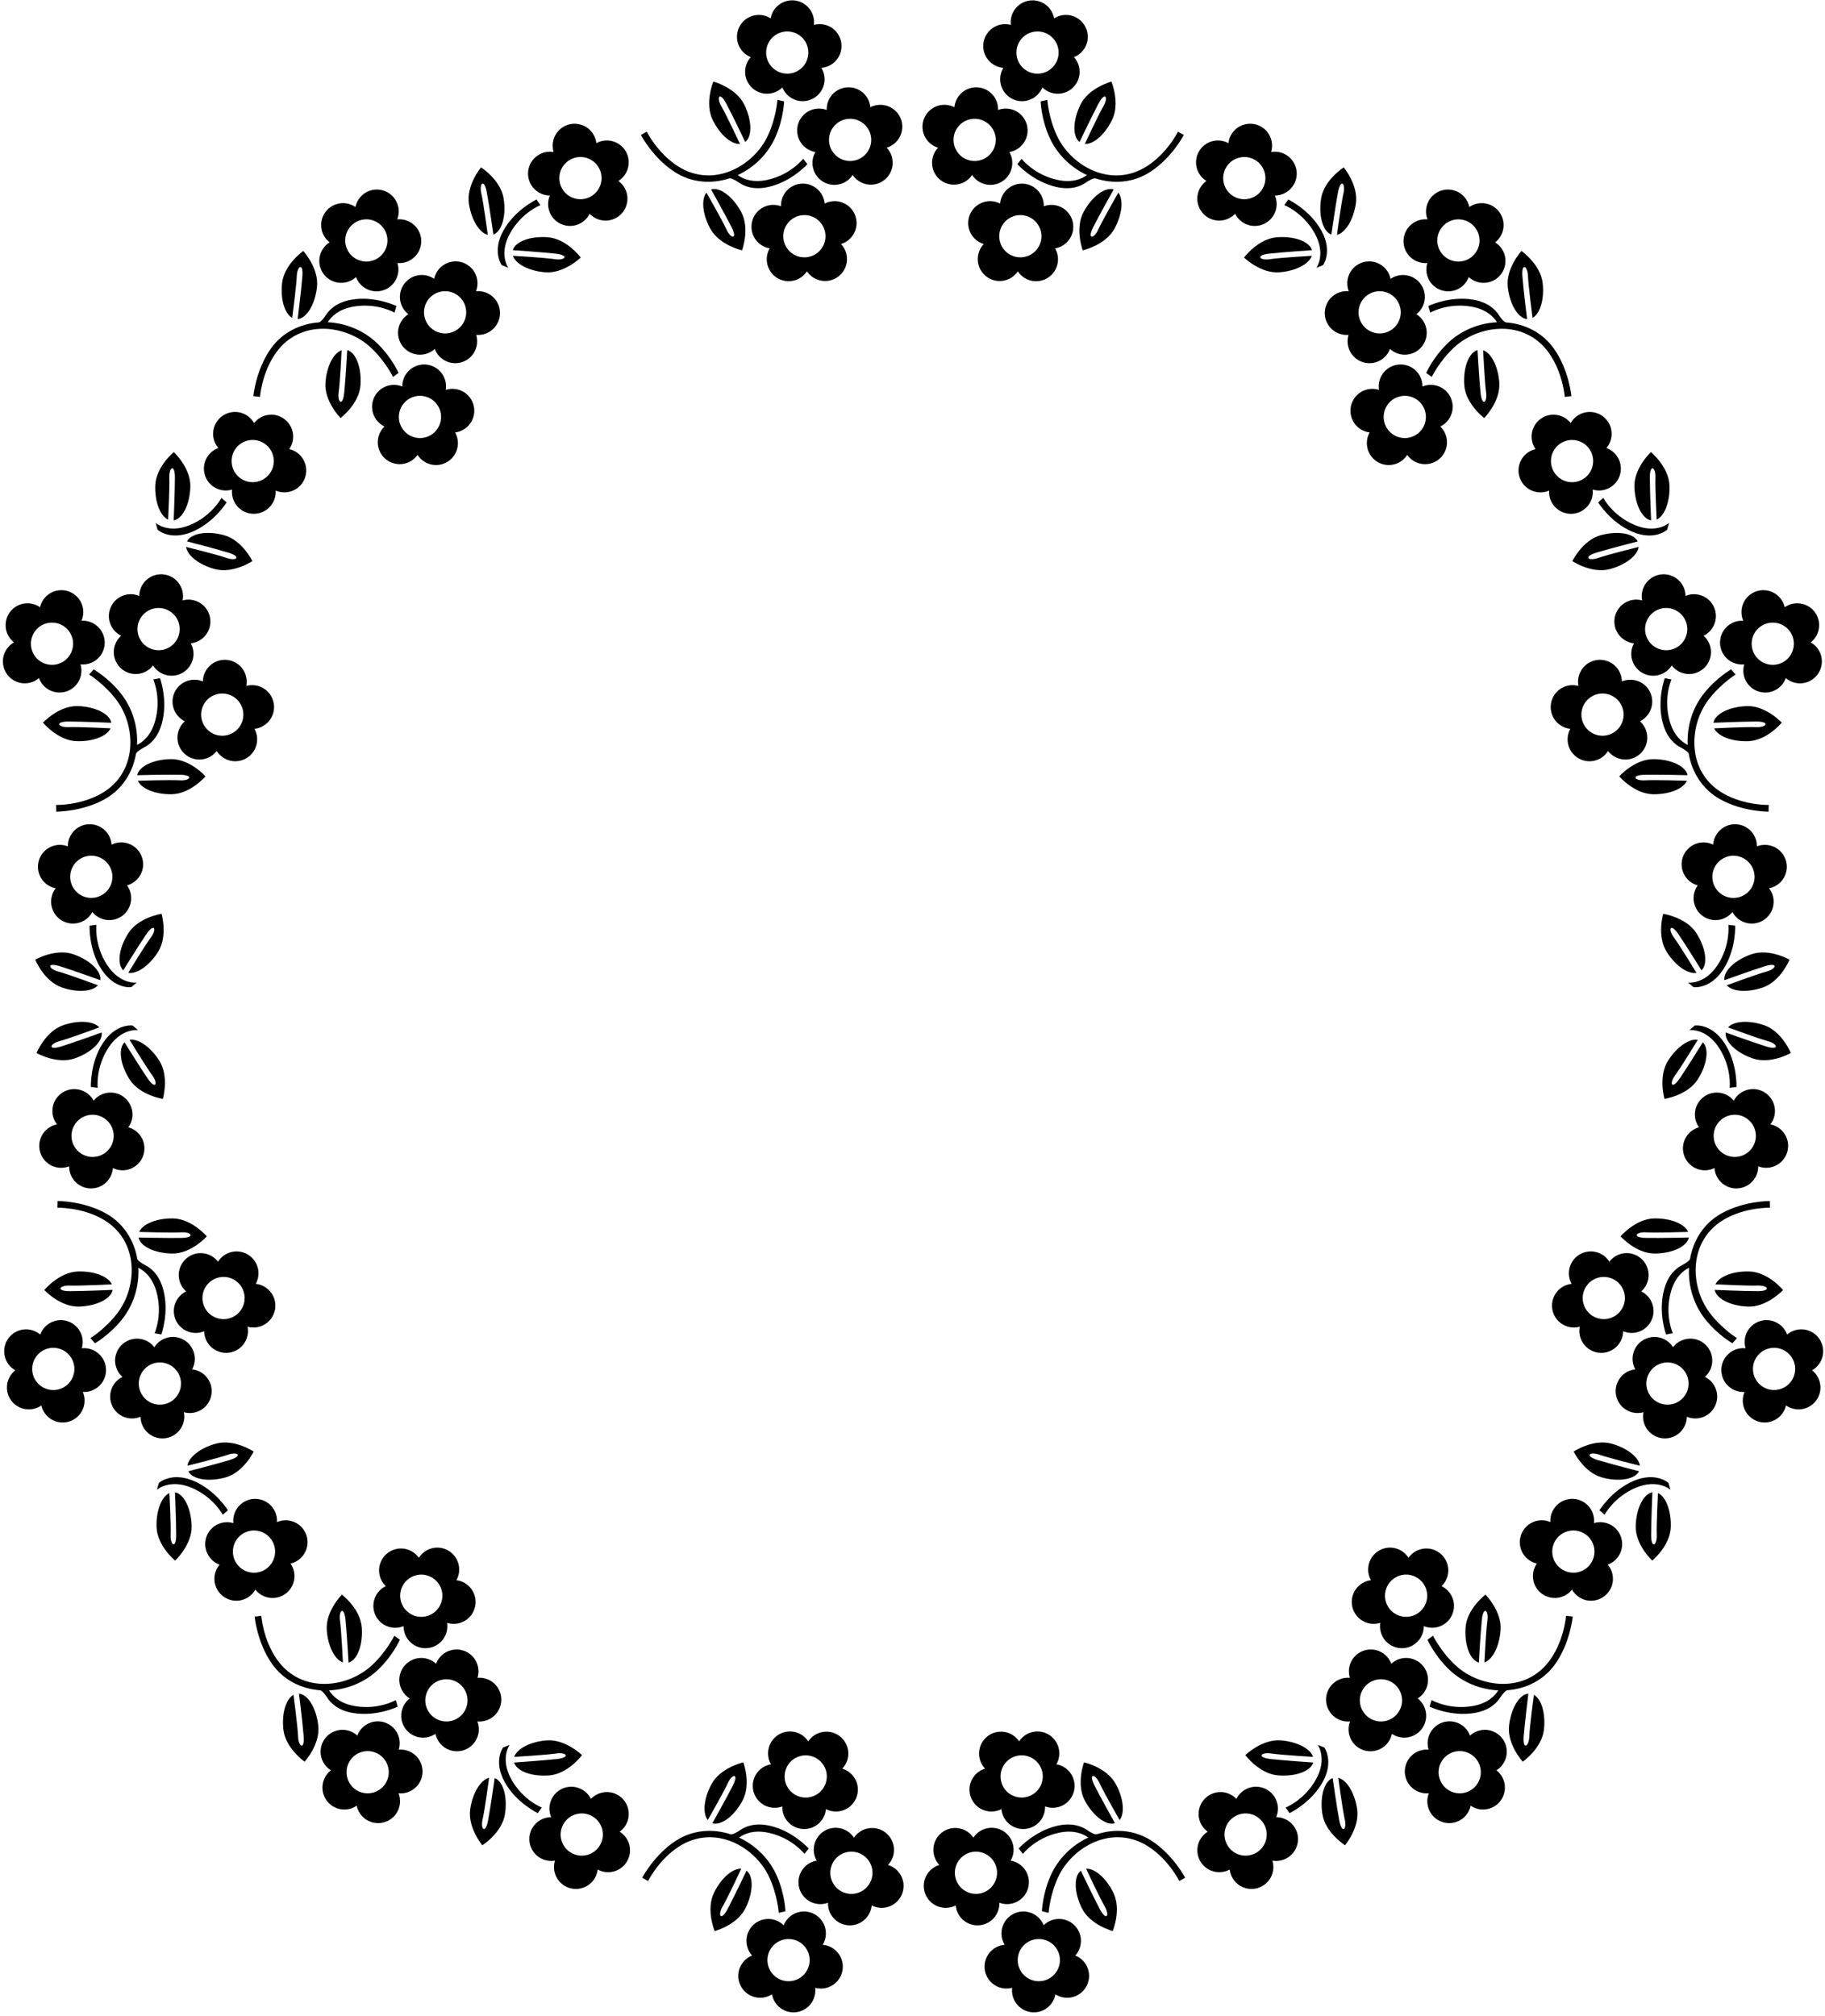 <?xml version="1.0" encoding="UTF-8"?>
<svg xmlns="http://www.w3.org/2000/svg" xmlns:xlink="http://www.w3.org/1999/xlink" width="441pt" height="487pt" viewBox="0 0 441 487" version="1.1">
<g id="surface1">
<path style=" stroke:none;fill-rule:nonzero;fill:rgb(0%,0%,0%);fill-opacity:1;" d="M 13.457 214.598 C 12.73 215.531 12.316 216.715 12.355 217.992 C 12.445 220.914 14.883 223.211 17.805 223.121 C 19.766 223.062 21.441 221.945 22.309 220.336 C 23.312 221.562 24.855 222.336 26.566 222.281 C 29.488 222.191 31.785 219.754 31.695 216.828 C 31.664 215.734 31.301 214.727 30.703 213.898 C 33 213.262 34.66 211.129 34.582 208.641 C 34.496 205.719 32.055 203.422 29.133 203.508 C 28.352 203.531 27.617 203.727 26.957 204.051 C 26.766 201.23 24.379 199.039 21.523 199.125 C 18.637 199.211 16.363 201.598 16.395 204.473 C 15.746 204.219 15.039 204.086 14.305 204.109 C 11.383 204.199 9.082 206.641 9.172 209.562 C 9.25 212.086 11.078 214.137 13.457 214.598 Z M 21.906 206.727 C 24.723 206.645 27.074 208.855 27.16 211.672 C 27.246 214.488 25.031 216.84 22.215 216.926 C 19.398 217.012 17.047 214.797 16.961 211.98 C 16.875 209.164 19.09 206.812 21.906 206.727 "/>
<path style=" stroke:none;fill-rule:nonzero;fill:rgb(0%,0%,0%);fill-opacity:1;" d="M 21.652 223.633 C 21.652 223.633 21.375 229.344 24.523 234.199 C 27.672 239.055 31.707 238.484 31.707 238.484 L 33.043 237.375 C 33.043 237.375 29.008 237.945 25.859 233.09 C 22.711 228.23 23.297 223.43 23.297 223.43 L 21.652 223.633 "/>
<path style=" stroke:none;fill-rule:nonzero;fill:rgb(0%,0%,0%);fill-opacity:1;" d="M 14.949 238.555 C 18.699 239.848 22.293 239.574 23.68 238.031 C 23.68 238.031 16.457 235.352 14.055 234.707 C 11.652 234.062 11.176 232.387 14.496 233.434 C 17.816 234.477 24.258 236.805 24.258 236.805 C 24.535 234.645 21.758 231.926 17.719 230.531 C 13.402 229.039 8.516 231.844 8.516 231.844 C 8.516 231.844 10.629 237.062 14.949 238.555 "/>
<path style=" stroke:none;fill-rule:nonzero;fill:rgb(0%,0%,0%);fill-opacity:1;" d="M 30.992 235.027 C 33.039 235.379 36.027 233.359 38.164 230.02 C 40.621 226.168 39.043 220.762 39.043 220.762 C 39.043 220.762 33.473 221.598 31.012 225.449 C 28.711 229.051 28.219 232.906 29.781 234.422 C 29.781 234.422 33.383 228.602 35.34 225.723 C 37.293 222.84 37.961 224.449 36.477 226.449 C 34.992 228.445 30.992 235.027 30.992 235.027 "/>
<path style=" stroke:none;fill-rule:nonzero;fill:rgb(0%,0%,0%);fill-opacity:1;" d="M 1.707 156.68 C -0.012 159.047 0.516 162.355 2.883 164.074 C 4.898 165.535 7.594 165.367 9.41 163.824 C 9.762 164.785 10.391 165.652 11.277 166.297 C 13.645 168.016 16.953 167.488 18.672 165.125 C 19.676 163.738 19.906 162.031 19.457 160.508 C 21.277 160.699 23.145 159.945 24.297 158.359 C 26.012 155.992 25.488 152.68 23.121 150.965 C 22.09 150.215 20.875 149.891 19.695 149.965 C 20.652 147.738 19.984 145.07 17.945 143.59 C 15.578 141.871 12.27 142.395 10.551 144.762 C 10.117 145.359 9.828 146.016 9.672 146.695 C 7.312 145.051 4.062 145.586 2.367 147.926 C 0.688 150.234 1.156 153.441 3.379 155.191 C 2.742 155.551 2.168 156.047 1.707 156.68 Z M 8.438 152.52 C 10.09 150.238 13.281 149.734 15.559 151.391 C 17.84 153.047 18.348 156.234 16.691 158.516 C 15.035 160.797 11.848 161.301 9.566 159.645 C 7.285 157.988 6.781 154.801 8.438 152.52 "/>
<path style=" stroke:none;fill-rule:nonzero;fill:rgb(0%,0%,0%);fill-opacity:1;" d="M 33.156 187.273 C 33.156 187.273 40 187.105 43.48 187.168 C 46.965 187.23 45.98 188.668 43.496 188.516 C 41.012 188.367 33.312 188.621 33.312 188.621 C 34.137 190.523 37.465 191.922 41.43 191.883 C 45.996 191.836 49.66 187.555 49.66 187.555 C 49.66 187.555 45.91 183.352 41.344 183.395 C 37.07 183.438 33.574 185.137 33.156 187.273 "/>
<path style=" stroke:none;fill-rule:nonzero;fill:rgb(0%,0%,0%);fill-opacity:1;" d="M 10.395 174.582 C 10.395 174.582 13.973 178.934 18.539 179.062 C 22.504 179.18 25.855 177.844 26.715 175.957 C 26.715 175.957 19.023 175.559 16.535 175.66 C 14.051 175.766 13.094 174.309 16.578 174.312 C 20.059 174.316 26.898 174.613 26.898 174.613 C 26.52 172.469 23.055 170.707 18.785 170.582 C 14.219 170.449 10.395 174.582 10.395 174.582 "/>
<path style=" stroke:none;fill-rule:nonzero;fill:rgb(0%,0%,0%);fill-opacity:1;" d="M 29.156 167.469 C 26.141 163.699 22.633 161.715 22.633 161.715 L 21.539 162.961 C 21.539 162.961 25.176 165.191 28.121 169.082 C 32.961 175.48 33.355 186.695 24.434 191.742 C 19.355 194.613 13.547 194.469 13.547 194.469 L 13.582 196.082 C 13.582 196.082 19.855 196.141 25.352 193.047 C 29.574 190.672 32.078 186.59 32.867 182.105 C 32.941 181.684 34.078 180.945 34.824 180.566 C 36.137 179.902 38.125 178.34 39.109 174.785 C 40.648 169.203 38.664 163.844 38.664 163.844 L 37.035 164.145 C 37.035 164.145 39.039 168.547 37.5 174.129 C 36.492 177.785 34.422 179.324 33.113 179.957 C 33.348 175.602 32.035 171.07 29.156 167.469 "/>
<path style=" stroke:none;fill-rule:nonzero;fill:rgb(0%,0%,0%);fill-opacity:1;" d="M 29.273 153.59 C 28.723 154.078 28.266 154.684 27.949 155.398 C 26.766 158.07 27.977 161.199 30.648 162.383 C 32.926 163.391 35.527 162.656 36.98 160.77 C 37.523 161.633 38.32 162.352 39.324 162.793 C 41.996 163.977 45.125 162.77 46.305 160.094 C 47 158.531 46.867 156.812 46.105 155.418 C 47.926 155.223 49.594 154.094 50.387 152.301 C 51.57 149.625 50.363 146.5 47.688 145.316 C 46.52 144.801 45.27 144.738 44.129 145.059 C 44.598 142.68 43.387 140.211 41.078 139.191 C 38.406 138.008 35.277 139.215 34.094 141.891 C 33.797 142.566 33.652 143.27 33.645 143.965 C 30.992 142.852 27.926 144.059 26.758 146.699 C 25.602 149.309 26.73 152.348 29.273 153.59 Z M 33.656 149.922 C 34.797 147.344 37.809 146.18 40.387 147.32 C 42.961 148.461 44.125 151.473 42.984 154.047 C 41.844 156.625 38.832 157.789 36.258 156.648 C 33.68 155.508 32.516 152.496 33.656 149.922 "/>
<path style=" stroke:none;fill-rule:nonzero;fill:rgb(0%,0%,0%);fill-opacity:1;" d="M 49.48 162.551 C 49.18 163.227 49.035 163.93 49.027 164.625 C 46.375 163.512 43.309 164.719 42.141 167.359 C 40.988 169.973 42.113 173.008 44.656 174.25 C 44.109 174.738 43.652 175.344 43.336 176.059 C 42.152 178.73 43.359 181.859 46.035 183.043 C 48.312 184.051 50.914 183.316 52.367 181.43 C 52.906 182.293 53.707 183.012 54.707 183.453 C 57.383 184.637 60.508 183.43 61.691 180.758 C 62.383 179.191 62.254 177.473 61.492 176.078 C 63.309 175.883 64.977 174.754 65.773 172.961 C 66.953 170.285 65.746 167.16 63.074 165.977 C 61.906 165.461 60.652 165.398 59.512 165.719 C 59.984 163.344 58.773 160.871 56.465 159.852 C 53.789 158.668 50.664 159.879 49.48 162.551 Z M 55.77 167.98 C 58.348 169.121 59.512 172.133 58.371 174.711 C 57.23 177.285 54.219 178.449 51.641 177.309 C 49.066 176.172 47.898 173.156 49.039 170.578 C 50.18 168.004 53.195 166.84 55.77 167.98 "/>
<path style=" stroke:none;fill-rule:nonzero;fill:rgb(0%,0%,0%);fill-opacity:1;" d="M 51.457 117.492 C 52.84 118.496 54.547 118.73 56.07 118.277 C 55.879 120.098 56.633 121.965 58.219 123.117 C 60.586 124.836 63.898 124.312 65.613 121.945 C 66.363 120.914 66.688 119.699 66.613 118.52 C 68.84 119.48 71.508 118.812 72.992 116.77 C 74.711 114.406 74.184 111.094 71.82 109.379 C 71.223 108.941 70.562 108.652 69.887 108.496 C 71.531 106.141 70.992 102.891 68.656 101.191 C 66.348 99.516 63.141 99.98 61.391 102.203 C 61.031 101.566 60.535 100.992 59.902 100.531 C 57.535 98.812 54.227 99.34 52.508 101.703 C 51.043 103.719 51.215 106.414 52.754 108.234 C 51.797 108.582 50.926 109.211 50.281 110.098 C 48.566 112.465 49.09 115.773 51.457 117.492 Z M 56.934 108.391 C 58.59 106.109 61.781 105.605 64.059 107.262 C 66.34 108.914 66.844 112.105 65.191 114.387 C 63.535 116.664 60.344 117.172 58.066 115.516 C 55.785 113.859 55.281 110.672 56.934 108.391 "/>
<path style=" stroke:none;fill-rule:nonzero;fill:rgb(0%,0%,0%);fill-opacity:1;" d="M 54.754 121.371 L 53.508 120.281 C 53.508 120.281 51.289 124.578 45.953 126.82 C 40.617 129.062 37.605 126.32 37.605 126.32 L 38.086 127.988 C 38.086 127.988 41.098 130.73 46.434 128.488 C 51.77 126.246 54.754 121.371 54.754 121.371 "/>
<path style=" stroke:none;fill-rule:nonzero;fill:rgb(0%,0%,0%);fill-opacity:1;" d="M 54.801 134.805 C 52.449 133.984 44.973 132.133 44.973 132.133 C 45.25 134.188 48.07 136.438 51.898 137.48 C 56.305 138.676 60.992 135.555 60.992 135.555 C 60.992 135.555 58.531 130.488 54.121 129.289 C 50 128.172 46.172 128.852 45.191 130.793 C 45.191 130.793 51.82 132.496 55.152 133.504 C 58.488 134.508 57.148 135.625 54.801 134.805 "/>
<path style=" stroke:none;fill-rule:nonzero;fill:rgb(0%,0%,0%);fill-opacity:1;" d="M 40.621 125.535 C 40.621 125.535 41.02 117.844 40.918 115.355 C 40.816 112.871 42.273 111.914 42.266 115.395 C 42.262 118.879 41.965 125.719 41.965 125.719 C 44.109 125.34 45.871 121.879 45.996 117.605 C 46.129 113.039 41.996 109.215 41.996 109.215 C 41.996 109.215 37.648 112.789 37.516 117.359 C 37.398 121.32 38.734 124.672 40.621 125.535 "/>
<path style=" stroke:none;fill-rule:nonzero;fill:rgb(0%,0%,0%);fill-opacity:1;" d="M 107.062 90.676 C 105.59 88.148 102.348 87.297 99.824 88.773 C 98.129 89.762 97.195 91.547 97.203 93.371 C 95.73 92.773 94.008 92.836 92.531 93.695 C 90.008 95.172 89.156 98.414 90.629 100.938 C 91.184 101.887 91.984 102.598 92.906 103.039 C 91.188 104.695 90.754 107.363 92.008 109.512 C 93.484 112.035 96.723 112.891 99.25 111.414 C 99.926 111.02 100.477 110.496 100.898 109.898 C 102.418 112.285 105.562 113.066 108.027 111.629 C 110.52 110.172 111.379 106.992 109.977 104.48 C 110.664 104.395 111.348 104.172 111.984 103.797 C 114.512 102.324 115.363 99.082 113.887 96.559 C 112.617 94.379 110.027 93.449 107.719 94.184 C 107.906 93.016 107.707 91.777 107.062 90.676 Z M 104.059 105.133 C 101.621 106.555 98.5 105.734 97.078 103.301 C 95.656 100.867 96.477 97.742 98.91 96.32 C 101.344 94.902 104.469 95.723 105.891 98.156 C 107.309 100.59 106.488 103.711 104.059 105.133 "/>
<path style=" stroke:none;fill-rule:nonzero;fill:rgb(0%,0%,0%);fill-opacity:1;" d="M 70.605 76.797 C 70.605 76.797 71.621 69.16 71.719 66.676 C 71.816 64.188 73.344 63.352 73.059 66.82 C 72.773 70.293 71.93 77.086 71.93 77.086 C 74.098 76.883 76.133 73.57 76.598 69.324 C 77.098 64.781 73.285 60.637 73.285 60.637 C 73.285 60.637 68.664 63.855 68.164 68.395 C 67.73 72.34 68.793 75.785 70.605 76.797 "/>
<path style=" stroke:none;fill-rule:nonzero;fill:rgb(0%,0%,0%);fill-opacity:1;" d="M 82.551 84.617 C 80.586 85.285 78.926 88.488 78.648 92.445 C 78.324 97.004 82.297 100.996 82.297 100.996 C 82.297 100.996 86.789 97.598 87.109 93.039 C 87.41 88.781 86 85.156 83.906 84.57 C 83.906 84.57 83.52 91.406 83.18 94.871 C 82.84 98.336 81.484 97.238 81.832 94.773 C 82.184 92.312 82.551 84.617 82.551 84.617 "/>
<path style=" stroke:none;fill-rule:nonzero;fill:rgb(0%,0%,0%);fill-opacity:1;" d="M 66.617 85.32 C 72.523 76.941 83.645 78.453 89.531 83.902 C 93.109 87.219 94.969 91.059 94.969 91.059 L 96.316 90.094 C 96.316 90.094 94.691 86.406 91.238 83.031 C 87.941 79.812 83.559 78.055 79.203 77.855 C 79.965 76.613 81.703 74.711 85.441 74.066 C 91.145 73.09 95.328 75.52 95.328 75.52 L 95.789 73.93 C 95.789 73.93 90.652 71.422 84.949 72.402 C 81.312 73.027 79.562 74.852 78.77 76.094 C 78.32 76.797 77.469 77.855 77.039 77.887 C 72.5 78.227 68.195 80.316 65.41 84.277 C 61.785 89.441 61.223 95.691 61.223 95.691 L 62.824 95.883 C 62.824 95.883 63.258 90.09 66.617 85.32 "/>
<path style=" stroke:none;fill-rule:nonzero;fill:rgb(0%,0%,0%);fill-opacity:1;" d="M 96.898 73.379 C 97.242 74.422 97.875 75.285 98.684 75.91 C 96.656 77.168 95.672 79.684 96.449 82.051 C 97.359 84.828 100.352 86.34 103.129 85.43 C 103.871 85.188 104.52 84.789 105.059 84.293 C 106.047 86.945 108.953 88.371 111.668 87.48 C 114.41 86.578 115.914 83.648 115.074 80.898 C 115.766 80.961 116.48 80.887 117.18 80.656 C 119.961 79.742 121.473 76.754 120.559 73.973 C 119.773 71.578 117.438 70.125 115.023 70.359 C 115.453 69.254 115.52 68.004 115.121 66.789 C 114.211 64.012 111.219 62.5 108.438 63.41 C 106.578 64.023 105.289 65.57 104.91 67.359 C 103.602 66.465 101.902 66.164 100.277 66.695 C 97.5 67.609 95.988 70.602 96.898 73.379 Z M 105.965 70.602 C 108.641 69.723 111.523 71.18 112.402 73.859 C 113.281 76.535 111.824 79.418 109.148 80.297 C 106.473 81.176 103.59 79.719 102.711 77.039 C 101.828 74.363 103.289 71.48 105.965 70.602 "/>
<path style=" stroke:none;fill-rule:nonzero;fill:rgb(0%,0%,0%);fill-opacity:1;" d="M 77.418 64.691 C 78.328 67.469 81.32 68.98 84.098 68.07 C 84.84 67.828 85.488 67.43 86.027 66.934 C 87.016 69.586 89.922 71.012 92.637 70.121 C 95.379 69.219 96.887 66.289 96.043 63.539 C 96.734 63.602 97.449 63.527 98.148 63.297 C 100.926 62.383 102.438 59.395 101.527 56.613 C 100.742 54.219 98.406 52.766 95.992 53 C 96.422 51.895 96.488 50.645 96.09 49.43 C 95.176 46.652 92.184 45.141 89.406 46.051 C 87.547 46.664 86.258 48.211 85.883 50.004 C 84.57 49.105 82.871 48.805 81.246 49.34 C 78.469 50.25 76.957 53.242 77.867 56.02 C 78.211 57.062 78.844 57.926 79.652 58.551 C 77.625 59.809 76.641 62.324 77.418 64.691 Z M 86.934 53.242 C 89.609 52.363 92.492 53.82 93.371 56.5 C 94.25 59.176 92.793 62.059 90.117 62.938 C 87.438 63.816 84.555 62.359 83.676 59.684 C 82.801 57.004 84.258 54.121 86.934 53.242 "/>
<path style=" stroke:none;fill-rule:nonzero;fill:rgb(0%,0%,0%);fill-opacity:1;" d="M 132.863 47.234 C 132.246 48.699 132.289 50.422 133.137 51.91 C 134.586 54.449 137.816 55.336 140.359 53.891 C 141.312 53.348 142.031 52.551 142.484 51.637 C 144.121 53.371 146.781 53.836 148.945 52.602 C 151.484 51.156 152.371 47.922 150.926 45.383 C 150.539 44.703 150.02 44.145 149.426 43.719 C 151.828 42.223 152.645 39.086 151.234 36.605 C 149.805 34.098 146.633 33.207 144.105 34.578 C 144.027 33.891 143.812 33.203 143.445 32.562 C 142 30.023 138.766 29.137 136.227 30.586 C 134.031 31.832 133.078 34.41 133.785 36.727 C 132.617 36.527 131.379 36.715 130.27 37.348 C 127.73 38.793 126.844 42.027 128.289 44.566 C 129.262 46.27 131.035 47.227 132.863 47.234 Z M 137.738 38.602 C 140.188 37.203 143.301 38.059 144.695 40.508 C 146.09 42.953 145.234 46.07 142.789 47.465 C 140.34 48.859 137.227 48.008 135.828 45.559 C 134.438 43.109 135.289 39.996 137.738 38.602 "/>
<path style=" stroke:none;fill-rule:nonzero;fill:rgb(0%,0%,0%);fill-opacity:1;" d="M 121.234 64.043 L 122.84 64.703 C 122.84 64.703 120.441 61.406 123.258 56.352 C 126.074 51.293 130.59 49.562 130.59 49.562 L 129.645 48.203 C 129.645 48.203 124.469 50.633 121.652 55.691 C 118.836 60.746 121.234 64.043 121.234 64.043 "/>
<path style=" stroke:none;fill-rule:nonzero;fill:rgb(0%,0%,0%);fill-opacity:1;" d="M 117.871 56.738 C 117.871 56.738 116.855 49.105 116.301 46.68 C 115.742 44.254 117 43.047 117.633 46.473 C 118.266 49.895 119.227 56.672 119.227 56.672 C 121.266 55.91 122.363 52.184 121.703 47.961 C 120.996 43.445 116.234 40.441 116.234 40.441 C 116.234 40.441 112.613 44.758 113.32 49.27 C 113.934 53.188 115.859 56.238 117.871 56.738 "/>
<path style=" stroke:none;fill-rule:nonzero;fill:rgb(0%,0%,0%);fill-opacity:1;" d="M 134.102 62.617 C 131.641 62.242 123.949 61.797 123.949 61.797 C 124.598 63.766 127.781 65.461 131.734 65.781 C 136.289 66.148 140.324 62.223 140.324 62.223 C 140.324 62.223 136.977 57.691 132.422 57.324 C 128.164 56.977 124.527 58.348 123.918 60.438 C 123.918 60.438 130.746 60.895 134.211 61.273 C 137.672 61.652 136.559 62.992 134.102 62.617 "/>
<path style=" stroke:none;fill-rule:nonzero;fill:rgb(0%,0%,0%);fill-opacity:1;" d="M 181.418 13.805 C 180.734 14.562 180.262 15.523 180.105 16.609 C 179.699 19.504 181.715 22.184 184.609 22.594 C 186.305 22.832 187.922 22.234 189.055 21.125 C 189.738 22.82 191.281 24.117 193.223 24.391 C 196.117 24.801 198.797 22.785 199.203 19.891 C 199.383 18.629 199.098 17.402 198.48 16.395 C 200.895 16.199 202.941 14.359 203.293 11.859 C 203.703 8.965 201.688 6.285 198.793 5.879 C 198.062 5.773 197.344 5.828 196.676 6.008 C 197.02 3.152 195.023 0.535 192.164 0.129 C 189.34 -0.27 186.723 1.645 186.219 4.43 C 185.602 4.035 184.895 3.762 184.121 3.648 C 181.227 3.242 178.547 5.258 178.137 8.152 C 177.789 10.617 179.203 12.922 181.418 13.805 Z M 185.184 11.984 C 185.574 9.191 188.156 7.25 190.945 7.645 C 193.738 8.039 195.68 10.621 195.285 13.41 C 194.891 16.199 192.309 18.141 189.52 17.746 C 186.73 17.355 184.789 14.773 185.184 11.984 "/>
<path style=" stroke:none;fill-rule:nonzero;fill:rgb(0%,0%,0%);fill-opacity:1;" d="M 175.57 55.484 C 174.539 53.219 170.711 46.535 170.711 46.535 C 169.414 48.156 169.738 51.75 171.633 55.234 C 173.812 59.25 179.309 60.477 179.309 60.477 C 179.309 60.477 181.27 55.199 179.09 51.184 C 177.047 47.43 173.91 45.133 171.828 45.766 C 171.828 45.766 175.18 51.734 176.758 54.84 C 178.336 57.941 176.602 57.746 175.57 55.484 "/>
<path style=" stroke:none;fill-rule:nonzero;fill:rgb(0%,0%,0%);fill-opacity:1;" d="M 178.805 34.773 C 178.805 34.773 175.555 27.793 174.297 25.645 C 173.043 23.496 173.883 21.969 175.508 25.047 C 177.137 28.125 180.078 34.305 180.078 34.305 C 181.797 32.969 181.73 29.082 179.84 25.25 C 177.816 21.152 172.371 19.711 172.371 19.711 C 172.371 19.711 170.207 24.91 172.23 29.008 C 173.984 32.562 176.734 34.898 178.805 34.773 "/>
<path style=" stroke:none;fill-rule:nonzero;fill:rgb(0%,0%,0%);fill-opacity:1;" d="M 163.07 41.574 C 167.145 44.191 171.926 44.492 176.254 43.09 C 176.664 42.957 177.852 43.613 178.535 44.098 C 179.734 44.945 182.047 45.973 185.648 45.176 C 191.301 43.922 195.109 39.656 195.109 39.656 L 194.074 38.359 C 194.074 38.359 191.125 42.191 185.477 43.445 C 181.773 44.266 179.441 43.16 178.27 42.301 C 182.227 40.469 185.617 37.184 187.445 32.953 C 189.363 28.523 189.477 24.492 189.477 24.492 L 187.863 24.113 C 187.863 24.113 187.594 28.371 185.539 32.797 C 182.152 40.066 172.43 45.672 163.793 40.152 C 158.879 37.016 156.285 31.812 156.285 31.812 L 154.871 32.602 C 154.871 32.602 157.762 38.172 163.07 41.574 "/>
<path style=" stroke:none;fill-rule:nonzero;fill:rgb(0%,0%,0%);fill-opacity:1;" d="M 199.766 26.555 C 199.078 26.301 198.328 26.18 197.547 26.234 C 194.633 26.441 192.434 28.973 192.645 31.891 C 192.82 34.375 194.684 36.328 197.035 36.73 C 196.523 37.613 196.266 38.652 196.344 39.746 C 196.551 42.664 199.082 44.859 201.996 44.652 C 203.703 44.531 205.16 43.609 206.035 42.281 C 207.062 43.797 208.84 44.742 210.797 44.605 C 213.715 44.395 215.91 41.863 215.703 38.949 C 215.609 37.676 215.078 36.539 214.262 35.68 C 216.582 34.984 218.195 32.758 218.016 30.238 C 217.809 27.324 215.277 25.129 212.359 25.336 C 211.625 25.387 210.934 25.59 210.316 25.906 C 210.059 23.043 207.555 20.898 204.676 21.105 C 201.828 21.309 199.672 23.727 199.766 26.555 Z M 205.062 28.707 C 207.871 28.508 210.312 30.625 210.512 33.434 C 210.711 36.246 208.594 38.684 205.785 38.883 C 202.973 39.086 200.535 36.969 200.336 34.156 C 200.133 31.348 202.25 28.906 205.062 28.707 "/>
<path style=" stroke:none;fill-rule:nonzero;fill:rgb(0%,0%,0%);fill-opacity:1;" d="M 206.973 53.512 C 206.766 50.594 204.23 48.398 201.316 48.605 C 200.578 48.656 199.891 48.859 199.273 49.176 C 199.012 46.312 196.512 44.172 193.629 44.375 C 190.781 44.578 188.629 46.996 188.719 49.828 C 188.031 49.57 187.281 49.449 186.504 49.504 C 183.586 49.711 181.391 52.246 181.598 55.16 C 181.773 57.645 183.641 59.602 185.988 60 C 185.48 60.883 185.219 61.926 185.297 63.02 C 185.504 65.934 188.035 68.129 190.953 67.922 C 192.66 67.801 194.117 66.879 194.992 65.555 C 196.016 67.07 197.797 68.016 199.754 67.875 C 202.668 67.668 204.863 65.137 204.656 62.219 C 204.566 60.945 204.031 59.812 203.219 58.953 C 205.535 58.254 207.152 56.027 206.973 53.512 Z M 194.738 62.156 C 191.93 62.355 189.488 60.238 189.289 57.43 C 189.09 54.617 191.203 52.18 194.016 51.98 C 196.824 51.777 199.266 53.895 199.465 56.703 C 199.664 59.516 197.551 61.957 194.738 62.156 "/>
<path style=" stroke:none;fill-rule:nonzero;fill:rgb(0%,0%,0%);fill-opacity:1;" d="M 426.637 204.113 C 425.898 204.09 425.191 204.219 424.547 204.473 C 424.578 201.598 422.305 199.215 419.418 199.129 C 416.562 199.039 414.176 201.23 413.98 204.055 C 413.324 203.73 412.59 203.535 411.809 203.512 C 408.887 203.422 406.445 205.719 406.359 208.641 C 406.281 211.133 407.941 213.266 410.238 213.898 C 409.641 214.727 409.277 215.734 409.246 216.832 C 409.156 219.754 411.453 222.195 414.375 222.285 C 416.086 222.336 417.629 221.566 418.633 220.336 C 419.5 221.945 421.176 223.066 423.137 223.125 C 426.059 223.215 428.496 220.914 428.586 217.992 C 428.625 216.719 428.211 215.535 427.484 214.598 C 429.863 214.141 431.691 212.086 431.77 209.562 C 431.859 206.641 429.562 204.199 426.637 204.113 Z M 418.727 216.93 C 415.91 216.844 413.695 214.492 413.781 211.676 C 413.867 208.859 416.219 206.645 419.035 206.73 C 421.852 206.816 424.062 209.168 423.98 211.984 C 423.895 214.801 421.543 217.016 418.727 216.93 "/>
<path style=" stroke:none;fill-rule:nonzero;fill:rgb(0%,0%,0%);fill-opacity:1;" d="M 407.898 237.375 L 409.234 238.484 C 409.234 238.484 413.27 239.059 416.414 234.199 C 419.566 229.344 419.289 223.633 419.289 223.633 L 417.645 223.434 C 417.645 223.434 418.23 228.234 415.082 233.09 C 411.934 237.949 407.898 237.375 407.898 237.375 "/>
<path style=" stroke:none;fill-rule:nonzero;fill:rgb(0%,0%,0%);fill-opacity:1;" d="M 426.887 234.711 C 424.48 235.355 417.262 238.035 417.262 238.035 C 418.645 239.578 422.242 239.852 425.992 238.555 C 430.312 237.062 432.426 231.844 432.426 231.844 C 432.426 231.844 427.539 229.043 423.223 230.535 C 419.184 231.93 416.402 234.648 416.688 236.805 C 416.688 236.805 423.121 234.48 426.445 233.434 C 429.766 232.391 429.289 234.066 426.887 234.711 "/>
<path style=" stroke:none;fill-rule:nonzero;fill:rgb(0%,0%,0%);fill-opacity:1;" d="M 401.898 220.766 C 401.898 220.766 400.316 226.172 402.777 230.02 C 404.914 233.363 407.902 235.379 409.945 235.031 C 409.945 235.031 405.949 228.445 404.465 226.449 C 402.98 224.453 403.645 222.844 405.602 225.723 C 407.559 228.605 411.16 234.426 411.16 234.426 C 412.723 232.906 412.23 229.051 409.93 225.449 C 407.469 221.602 401.898 220.766 401.898 220.766 "/>
<path style=" stroke:none;fill-rule:nonzero;fill:rgb(0%,0%,0%);fill-opacity:1;" d="M 421.484 160.512 C 421.035 162.035 421.266 163.742 422.27 165.125 C 423.988 167.492 427.301 168.02 429.664 166.301 C 430.555 165.656 431.18 164.785 431.527 163.828 C 433.348 165.371 436.047 165.539 438.059 164.078 C 440.426 162.359 440.949 159.047 439.234 156.684 C 438.773 156.051 438.199 155.555 437.562 155.191 C 439.785 153.441 440.254 150.238 438.574 147.926 C 436.879 145.59 433.629 145.051 431.27 146.695 C 431.113 146.02 430.824 145.359 430.391 144.766 C 428.676 142.398 425.363 141.871 422.996 143.59 C 420.953 145.074 420.289 147.742 421.246 149.965 C 420.066 149.895 418.852 150.215 417.82 150.965 C 415.453 152.684 414.93 155.992 416.645 158.359 C 417.797 159.945 419.664 160.699 421.484 160.512 Z M 425.383 151.391 C 427.66 149.734 430.852 150.242 432.508 152.523 C 434.16 154.801 433.656 157.992 431.375 159.648 C 429.094 161.305 425.906 160.797 424.25 158.516 C 422.594 156.238 423.102 153.047 425.383 151.391 "/>
<path style=" stroke:none;fill-rule:nonzero;fill:rgb(0%,0%,0%);fill-opacity:1;" d="M 391.281 187.559 C 391.281 187.559 394.941 191.836 399.512 191.883 C 403.477 191.922 406.805 190.523 407.629 188.621 C 407.629 188.621 399.93 188.367 397.445 188.52 C 394.965 188.672 393.98 187.23 397.461 187.172 C 400.941 187.109 407.785 187.273 407.785 187.273 C 407.367 185.137 403.871 183.441 399.598 183.398 C 395.027 183.352 391.281 187.559 391.281 187.559 "/>
<path style=" stroke:none;fill-rule:nonzero;fill:rgb(0%,0%,0%);fill-opacity:1;" d="M 422.156 170.586 C 417.887 170.711 414.422 172.473 414.043 174.613 C 414.043 174.613 420.883 174.32 424.363 174.316 C 427.848 174.309 426.891 175.766 424.402 175.664 C 421.918 175.562 414.227 175.961 414.227 175.961 C 415.086 177.848 418.438 179.184 422.402 179.066 C 426.969 178.934 430.551 174.586 430.551 174.586 C 430.551 174.586 426.723 170.453 422.156 170.586 "/>
<path style=" stroke:none;fill-rule:nonzero;fill:rgb(0%,0%,0%);fill-opacity:1;" d="M 402.277 163.844 C 402.277 163.844 400.293 169.207 401.832 174.785 C 402.816 178.344 404.805 179.902 406.117 180.566 C 406.863 180.945 408 181.688 408.074 182.109 C 408.863 186.594 411.367 190.672 415.59 193.051 C 421.086 196.145 427.359 196.086 427.359 196.086 L 427.395 194.469 C 427.395 194.469 421.586 194.613 416.508 191.742 C 407.586 186.699 407.98 175.48 412.82 169.086 C 415.766 165.195 419.402 162.965 419.402 162.965 L 418.309 161.715 C 418.309 161.715 414.805 163.699 411.785 167.473 C 408.906 171.07 407.594 175.605 407.828 179.961 C 406.52 179.328 404.449 177.785 403.441 174.129 C 401.898 168.551 403.902 164.148 403.902 164.148 L 402.277 163.844 "/>
<path style=" stroke:none;fill-rule:nonzero;fill:rgb(0%,0%,0%);fill-opacity:1;" d="M 399.863 139.191 C 397.555 140.215 396.344 142.684 396.812 145.059 C 395.672 144.742 394.422 144.801 393.254 145.316 C 390.578 146.504 389.371 149.629 390.555 152.301 C 391.348 154.094 393.016 155.223 394.836 155.422 C 394.074 156.812 393.941 158.531 394.633 160.098 C 395.816 162.77 398.945 163.98 401.617 162.797 C 402.621 162.352 403.418 161.637 403.961 160.77 C 405.414 162.66 408.016 163.391 410.293 162.383 C 412.965 161.199 414.176 158.074 412.992 155.398 C 412.676 154.688 412.219 154.078 411.668 153.594 C 414.211 152.348 415.34 149.312 414.184 146.699 C 413.016 144.059 409.949 142.852 407.301 143.965 C 407.289 143.27 407.145 142.566 406.848 141.891 C 405.664 139.219 402.535 138.012 399.863 139.191 Z M 407.285 149.922 C 408.426 152.496 407.262 155.512 404.684 156.652 C 402.109 157.789 399.098 156.629 397.957 154.051 C 396.816 151.473 397.98 148.461 400.559 147.32 C 403.133 146.18 406.145 147.344 407.285 149.922 "/>
<path style=" stroke:none;fill-rule:nonzero;fill:rgb(0%,0%,0%);fill-opacity:1;" d="M 377.867 165.98 C 375.195 167.16 373.988 170.289 375.172 172.961 C 375.965 174.754 377.633 175.883 379.449 176.078 C 378.688 177.477 378.559 179.191 379.25 180.758 C 380.434 183.434 383.559 184.641 386.234 183.457 C 387.234 183.012 388.031 182.297 388.574 181.43 C 390.027 183.32 392.629 184.051 394.906 183.047 C 397.582 181.859 398.789 178.734 397.605 176.062 C 397.289 175.348 396.832 174.742 396.285 174.254 C 398.824 173.008 399.953 169.973 398.801 167.363 C 397.633 164.723 394.566 163.516 391.914 164.625 C 391.906 163.934 391.762 163.227 391.461 162.555 C 390.277 159.879 387.152 158.672 384.477 159.855 C 382.172 160.875 380.957 163.344 381.43 165.719 C 380.289 165.402 379.035 165.461 377.867 165.98 Z M 385.172 167.98 C 387.746 166.84 390.762 168.008 391.902 170.582 C 393.039 173.16 391.879 176.172 389.301 177.312 C 386.723 178.453 383.711 177.285 382.57 174.711 C 381.43 172.137 382.594 169.121 385.172 167.98 "/>
<path style=" stroke:none;fill-rule:nonzero;fill:rgb(0%,0%,0%);fill-opacity:1;" d="M 372.285 101.195 C 369.945 102.891 369.41 106.141 371.055 108.5 C 370.379 108.656 369.719 108.945 369.121 109.379 C 366.758 111.098 366.23 114.406 367.949 116.773 C 369.434 118.812 372.102 119.48 374.324 118.52 C 374.254 119.703 374.578 120.914 375.328 121.949 C 377.047 124.312 380.355 124.84 382.723 123.121 C 384.309 121.969 385.062 120.102 384.871 118.281 C 386.395 118.73 388.102 118.5 389.484 117.496 C 391.852 115.777 392.379 112.465 390.66 110.102 C 390.016 109.215 389.145 108.586 388.188 108.234 C 389.727 106.418 389.898 103.723 388.434 101.707 C 386.715 99.34 383.406 98.816 381.039 100.535 C 380.406 100.992 379.91 101.566 379.551 102.207 C 377.801 99.98 374.594 99.516 372.285 101.195 Z M 384.008 108.391 C 385.66 110.672 385.156 113.859 382.879 115.516 C 380.598 117.172 377.406 116.668 375.75 114.387 C 374.098 112.109 374.602 108.918 376.883 107.262 C 379.16 105.605 382.352 106.113 384.008 108.391 "/>
<path style=" stroke:none;fill-rule:nonzero;fill:rgb(0%,0%,0%);fill-opacity:1;" d="M 394.508 128.492 C 399.844 130.734 402.855 127.988 402.855 127.988 L 403.336 126.32 C 403.336 126.32 400.324 129.066 394.988 126.824 C 389.652 124.582 387.434 120.285 387.434 120.285 L 386.188 121.375 C 386.188 121.375 389.172 126.25 394.508 128.492 "/>
<path style=" stroke:none;fill-rule:nonzero;fill:rgb(0%,0%,0%);fill-opacity:1;" d="M 379.949 135.559 C 379.949 135.559 384.637 138.68 389.047 137.48 C 392.871 136.441 395.691 134.191 395.969 132.137 C 395.969 132.137 388.492 133.984 386.141 134.805 C 383.793 135.629 382.453 134.508 385.789 133.504 C 389.121 132.496 395.754 130.797 395.754 130.797 C 394.77 128.855 390.941 128.172 386.82 129.293 C 382.41 130.492 379.949 135.559 379.949 135.559 "/>
<path style=" stroke:none;fill-rule:nonzero;fill:rgb(0%,0%,0%);fill-opacity:1;" d="M 398.977 125.719 C 398.977 125.719 398.68 118.879 398.676 115.398 C 398.668 111.914 400.129 112.871 400.023 115.359 C 399.922 117.844 400.32 125.535 400.32 125.535 C 402.207 124.676 403.543 121.324 403.426 117.359 C 403.293 112.793 398.941 109.215 398.941 109.215 C 398.941 109.215 394.812 113.039 394.945 117.609 C 395.07 121.879 396.832 125.344 398.977 125.719 "/>
<path style=" stroke:none;fill-rule:nonzero;fill:rgb(0%,0%,0%);fill-opacity:1;" d="M 327.055 96.559 C 325.578 99.086 326.43 102.324 328.953 103.801 C 329.594 104.172 330.273 104.395 330.965 104.48 C 329.562 106.992 330.422 110.172 332.914 111.629 C 335.379 113.07 338.523 112.285 340.043 109.898 C 340.465 110.5 341.016 111.023 341.691 111.414 C 344.219 112.891 347.461 112.039 348.934 109.516 C 350.188 107.363 349.754 104.695 348.035 103.039 C 348.957 102.602 349.758 101.887 350.312 100.941 C 351.785 98.414 350.934 95.176 348.41 93.699 C 346.934 92.836 345.211 92.773 343.738 93.375 C 343.746 91.547 342.812 89.762 341.117 88.773 C 338.594 87.301 335.352 88.152 333.879 90.676 C 333.234 91.777 333.035 93.016 333.223 94.188 C 330.914 93.453 328.324 94.379 327.055 96.559 Z M 335.051 98.156 C 336.473 95.723 339.598 94.902 342.031 96.324 C 344.465 97.746 345.285 100.867 343.863 103.301 C 342.441 105.734 339.316 106.555 336.887 105.137 C 334.453 103.715 333.633 100.59 335.051 98.156 "/>
<path style=" stroke:none;fill-rule:nonzero;fill:rgb(0%,0%,0%);fill-opacity:1;" d="M 369.012 77.086 C 369.012 77.086 368.164 70.293 367.883 66.824 C 367.598 63.355 369.129 64.191 369.223 66.676 C 369.32 69.16 370.336 76.797 370.336 76.797 C 372.148 75.789 373.211 72.34 372.777 68.398 C 372.277 63.855 367.652 60.641 367.652 60.641 C 367.652 60.641 363.844 64.785 364.344 69.324 C 364.809 73.574 366.844 76.883 369.012 77.086 "/>
<path style=" stroke:none;fill-rule:nonzero;fill:rgb(0%,0%,0%);fill-opacity:1;" d="M 357.762 94.871 C 357.422 91.406 357.035 84.57 357.035 84.57 C 354.941 85.16 353.531 88.781 353.828 93.043 C 354.152 97.602 358.645 100.996 358.645 100.996 C 358.645 100.996 362.617 97.004 362.297 92.445 C 362.016 88.492 360.355 85.289 358.391 84.621 C 358.391 84.621 358.758 92.312 359.109 94.777 C 359.457 97.238 358.102 98.336 357.762 94.871 "/>
<path style=" stroke:none;fill-rule:nonzero;fill:rgb(0%,0%,0%);fill-opacity:1;" d="M 362.172 76.094 C 361.379 74.852 359.629 73.027 355.992 72.402 C 350.289 71.426 345.148 73.93 345.148 73.93 L 345.613 75.52 C 345.613 75.52 349.797 73.09 355.5 74.07 C 359.238 74.711 360.977 76.617 361.738 77.859 C 357.383 78.055 353 79.812 349.703 83.035 C 346.254 86.41 344.625 90.098 344.625 90.098 L 345.973 91.059 C 345.973 91.059 347.832 87.219 351.41 83.902 C 357.297 78.453 368.418 76.945 374.324 85.324 C 377.684 90.09 378.117 95.887 378.117 95.887 L 379.719 95.691 C 379.719 95.691 379.156 89.441 375.531 84.281 C 372.746 80.316 368.441 78.23 363.898 77.891 C 363.473 77.855 362.621 76.801 362.172 76.094 "/>
<path style=" stroke:none;fill-rule:nonzero;fill:rgb(0%,0%,0%);fill-opacity:1;" d="M 325.82 66.793 C 325.422 68.004 325.488 69.258 325.914 70.359 C 323.508 70.129 321.168 71.578 320.383 73.977 C 319.469 76.754 320.984 79.746 323.762 80.656 C 324.461 80.887 325.176 80.961 325.867 80.902 C 325.023 83.652 326.531 86.578 329.273 87.48 C 331.984 88.371 334.895 86.949 335.883 84.297 C 336.422 84.793 337.07 85.188 337.812 85.43 C 340.59 86.344 343.578 84.828 344.492 82.055 C 345.27 79.688 344.281 77.172 342.258 75.91 C 343.066 75.285 343.699 74.422 344.043 73.379 C 344.953 70.602 343.441 67.609 340.664 66.699 C 339.039 66.164 337.34 66.469 336.027 67.363 C 335.652 65.574 334.363 64.023 332.504 63.414 C 329.723 62.504 326.734 64.016 325.82 66.793 Z M 328.539 73.859 C 329.418 71.184 332.301 69.727 334.977 70.605 C 337.652 71.484 339.109 74.367 338.23 77.043 C 337.355 79.719 334.473 81.176 331.793 80.297 C 329.117 79.422 327.66 76.535 328.539 73.859 "/>
<path style=" stroke:none;fill-rule:nonzero;fill:rgb(0%,0%,0%);fill-opacity:1;" d="M 342.793 63.297 C 343.492 63.527 344.207 63.602 344.898 63.543 C 344.059 66.293 345.562 69.223 348.305 70.121 C 351.02 71.012 353.93 69.59 354.914 66.938 C 355.453 67.434 356.102 67.828 356.844 68.07 C 359.621 68.984 362.613 67.473 363.523 64.695 C 364.301 62.328 363.316 59.812 361.289 58.555 C 362.098 57.93 362.73 57.062 363.074 56.02 C 363.984 53.242 362.473 50.254 359.695 49.34 C 358.07 48.809 356.371 49.109 355.062 50.004 C 354.684 48.215 353.395 46.664 351.531 46.055 C 348.758 45.145 345.766 46.656 344.852 49.434 C 344.453 50.645 344.52 51.898 344.949 53.004 C 342.535 52.77 340.199 54.219 339.414 56.617 C 338.504 59.395 340.016 62.387 342.793 63.297 Z M 347.57 56.5 C 348.449 53.824 351.332 52.367 354.008 53.246 C 356.684 54.125 358.141 57.008 357.266 59.684 C 356.387 62.359 353.504 63.816 350.824 62.938 C 348.148 62.062 346.691 59.18 347.57 56.5 "/>
<path style=" stroke:none;fill-rule:nonzero;fill:rgb(0%,0%,0%);fill-opacity:1;" d="M 290.016 45.383 C 288.57 47.926 289.453 51.156 291.996 52.605 C 294.16 53.836 296.82 53.371 298.461 51.641 C 298.91 52.555 299.629 53.348 300.586 53.891 C 303.125 55.34 306.355 54.453 307.805 51.91 C 308.652 50.426 308.695 48.703 308.078 47.238 C 309.906 47.227 311.68 46.273 312.652 44.566 C 314.098 42.027 313.215 38.797 310.672 37.348 C 309.562 36.715 308.32 36.527 307.156 36.73 C 307.863 34.414 306.906 31.836 304.715 30.586 C 302.176 29.141 298.941 30.023 297.496 32.566 C 297.129 33.207 296.914 33.891 296.836 34.582 C 294.309 33.207 291.137 34.098 289.707 36.609 C 288.297 39.09 289.109 42.227 291.516 43.719 C 290.922 44.148 290.402 44.703 290.016 45.383 Z M 296.246 40.508 C 297.641 38.062 300.754 37.207 303.203 38.602 C 305.652 39.996 306.504 43.113 305.109 45.559 C 303.715 48.008 300.602 48.863 298.152 47.469 C 295.703 46.074 294.852 42.957 296.246 40.508 "/>
<path style=" stroke:none;fill-rule:nonzero;fill:rgb(0%,0%,0%);fill-opacity:1;" d="M 310.352 49.562 C 310.352 49.562 314.867 51.297 317.684 56.352 C 320.496 61.41 318.102 64.703 318.102 64.703 L 319.711 64.047 C 319.711 64.047 322.105 60.75 319.289 55.691 C 316.473 50.637 311.297 48.203 311.297 48.203 L 310.352 49.562 "/>
<path style=" stroke:none;fill-rule:nonzero;fill:rgb(0%,0%,0%);fill-opacity:1;" d="M 321.715 56.676 C 321.715 56.676 322.676 49.898 323.309 46.473 C 323.941 43.051 325.199 44.258 324.645 46.684 C 324.086 49.105 323.07 56.742 323.07 56.742 C 325.082 56.242 327.008 53.191 327.621 49.273 C 328.324 44.758 324.707 40.445 324.707 40.445 C 324.707 40.445 319.941 43.449 319.238 47.961 C 318.578 52.184 319.676 55.91 321.715 56.676 "/>
<path style=" stroke:none;fill-rule:nonzero;fill:rgb(0%,0%,0%);fill-opacity:1;" d="M 306.73 61.273 C 310.191 60.898 317.023 60.438 317.023 60.438 C 316.414 58.352 312.777 56.98 308.52 57.324 C 303.965 57.695 300.617 62.223 300.617 62.223 C 300.617 62.223 304.652 66.152 309.203 65.781 C 313.156 65.461 316.344 63.766 316.988 61.797 C 316.988 61.797 309.301 62.246 306.84 62.621 C 304.383 62.996 303.27 61.652 306.73 61.273 "/>
<path style=" stroke:none;fill-rule:nonzero;fill:rgb(0%,0%,0%);fill-opacity:1;" d="M 242.461 16.395 C 241.844 17.406 241.559 18.629 241.738 19.891 C 242.148 22.785 244.824 24.805 247.723 24.395 C 249.66 24.117 251.203 22.82 251.887 21.125 C 253.023 22.238 254.641 22.836 256.336 22.594 C 259.23 22.188 261.242 19.508 260.836 16.613 C 260.68 15.523 260.207 14.562 259.523 13.805 C 261.738 12.922 263.152 10.621 262.805 8.152 C 262.395 5.258 259.715 3.242 256.82 3.652 C 256.047 3.762 255.34 4.035 254.723 4.434 C 254.219 1.648 251.605 -0.266 248.777 0.133 C 245.918 0.535 243.922 3.156 244.266 6.012 C 243.598 5.828 242.879 5.777 242.148 5.879 C 239.254 6.289 237.238 8.969 237.648 11.863 C 238 14.363 240.047 16.199 242.461 16.395 Z M 249.992 7.648 C 252.785 7.254 255.363 9.195 255.758 11.984 C 256.152 14.773 254.211 17.355 251.422 17.75 C 248.633 18.145 246.051 16.203 245.656 13.41 C 245.262 10.621 247.203 8.039 249.992 7.648 "/>
<path style=" stroke:none;fill-rule:nonzero;fill:rgb(0%,0%,0%);fill-opacity:1;" d="M 269.113 45.77 C 267.031 45.137 263.895 47.43 261.855 51.184 C 259.672 55.199 261.633 60.48 261.633 60.48 C 261.633 60.48 267.129 59.25 269.309 55.234 C 271.203 51.75 271.523 48.16 270.23 46.539 C 270.23 46.539 266.398 53.223 265.371 55.484 C 264.34 57.75 262.605 57.945 264.184 54.84 C 265.762 51.738 269.113 45.77 269.113 45.77 "/>
<path style=" stroke:none;fill-rule:nonzero;fill:rgb(0%,0%,0%);fill-opacity:1;" d="M 261.102 25.254 C 259.211 29.086 259.145 32.973 260.863 34.309 C 260.863 34.309 263.805 28.129 265.434 25.051 C 267.059 21.973 267.898 23.496 266.645 25.645 C 265.387 27.797 262.137 34.777 262.137 34.777 C 264.203 34.898 266.953 32.566 268.711 29.008 C 270.734 24.91 268.566 19.715 268.566 19.715 C 268.566 19.715 263.125 21.156 261.102 25.254 "/>
<path style=" stroke:none;fill-rule:nonzero;fill:rgb(0%,0%,0%);fill-opacity:1;" d="M 255.402 32.797 C 253.348 28.375 253.078 24.117 253.078 24.117 L 251.465 24.496 C 251.465 24.496 251.574 28.523 253.492 32.957 C 255.324 37.184 258.715 40.469 262.672 42.301 C 261.5 43.164 259.168 44.27 255.465 43.449 C 249.816 42.195 246.863 38.363 246.863 38.363 L 245.832 39.656 C 245.832 39.656 249.641 43.922 255.293 45.176 C 258.895 45.977 261.203 44.949 262.406 44.102 C 263.09 43.617 264.277 42.961 264.688 43.094 C 269.02 44.496 273.797 44.195 277.871 41.578 C 283.18 38.172 286.066 32.602 286.066 32.602 L 284.656 31.816 C 284.656 31.816 282.062 37.016 277.148 40.156 C 268.512 45.676 258.785 40.07 255.402 32.797 "/>
<path style=" stroke:none;fill-rule:nonzero;fill:rgb(0%,0%,0%);fill-opacity:1;" d="M 226.68 35.684 C 225.863 36.539 225.328 37.676 225.238 38.949 C 225.031 41.867 227.227 44.398 230.145 44.605 C 232.102 44.746 233.879 43.801 234.902 42.285 C 235.781 43.609 237.234 44.531 238.941 44.652 C 241.859 44.859 244.391 42.664 244.598 39.746 C 244.676 38.652 244.414 37.613 243.906 36.73 C 246.258 36.332 248.121 34.375 248.301 31.891 C 248.508 28.977 246.309 26.441 243.395 26.234 C 242.613 26.18 241.863 26.301 241.176 26.559 C 241.27 23.73 239.113 21.309 236.27 21.105 C 233.387 20.902 230.883 23.043 230.625 25.906 C 230.008 25.59 229.316 25.387 228.578 25.336 C 225.664 25.129 223.133 27.324 222.926 30.242 C 222.746 32.758 224.359 34.984 226.68 35.684 Z M 235.879 28.711 C 238.691 28.91 240.809 31.352 240.605 34.16 C 240.406 36.969 237.969 39.086 235.156 38.887 C 232.348 38.688 230.23 36.246 230.43 33.438 C 230.629 30.625 233.07 28.508 235.879 28.711 "/>
<path style=" stroke:none;fill-rule:nonzero;fill:rgb(0%,0%,0%);fill-opacity:1;" d="M 259.344 55.164 C 259.551 52.246 257.355 49.715 254.438 49.508 C 253.66 49.453 252.91 49.574 252.223 49.828 C 252.312 47 250.16 44.578 247.312 44.379 C 244.434 44.172 241.93 46.316 241.668 49.18 C 241.051 48.859 240.363 48.66 239.625 48.605 C 236.711 48.398 234.176 50.598 233.969 53.512 C 233.789 56.031 235.402 58.258 237.723 58.953 C 236.91 59.812 236.375 60.949 236.285 62.223 C 236.078 65.137 238.273 67.672 241.188 67.879 C 243.145 68.016 244.926 67.07 245.949 65.559 C 246.824 66.883 248.281 67.805 249.988 67.926 C 252.902 68.133 255.438 65.938 255.645 63.02 C 255.723 61.926 255.461 60.887 254.949 60.004 C 257.301 59.602 259.168 57.648 259.344 55.164 Z M 246.203 62.156 C 243.391 61.957 241.273 59.52 241.477 56.707 C 241.676 53.898 244.113 51.781 246.926 51.98 C 249.734 52.18 251.852 54.621 251.652 57.43 C 251.453 60.242 249.012 62.355 246.203 62.156 "/>
<path style=" stroke:none;fill-rule:nonzero;fill:rgb(0%,0%,0%);fill-opacity:1;" d="M 14.617 282.129 C 15.355 282.148 16.062 282.02 16.707 281.766 C 16.676 284.641 18.949 287.023 21.84 287.109 C 24.691 287.199 27.078 285.008 27.273 282.184 C 27.93 282.508 28.664 282.703 29.445 282.73 C 32.367 282.816 34.809 280.52 34.898 277.598 C 34.973 275.105 33.316 272.973 31.016 272.34 C 31.613 271.512 31.977 270.504 32.012 269.406 C 32.098 266.484 29.801 264.043 26.879 263.953 C 25.168 263.902 23.629 264.672 22.621 265.902 C 21.754 264.293 20.082 263.172 18.121 263.113 C 15.199 263.023 12.758 265.32 12.668 268.242 C 12.629 269.52 13.047 270.703 13.77 271.641 C 11.395 272.098 9.562 274.152 9.484 276.676 C 9.398 279.598 11.695 282.039 14.617 282.129 Z M 22.531 269.309 C 25.344 269.395 27.559 271.746 27.473 274.562 C 27.391 277.379 25.035 279.594 22.223 279.508 C 19.406 279.422 17.191 277.07 17.277 274.254 C 17.359 271.438 19.715 269.227 22.531 269.309 "/>
<path style=" stroke:none;fill-rule:nonzero;fill:rgb(0%,0%,0%);fill-opacity:1;" d="M 33.355 248.863 L 32.023 247.754 C 32.023 247.754 27.988 247.18 24.84 252.035 C 21.691 256.895 21.969 262.605 21.969 262.605 L 23.613 262.805 C 23.613 262.805 23.027 258.004 26.176 253.148 C 29.324 248.289 33.355 248.863 33.355 248.863 "/>
<path style=" stroke:none;fill-rule:nonzero;fill:rgb(0%,0%,0%);fill-opacity:1;" d="M 18.035 255.703 C 22.07 254.309 24.852 251.59 24.57 249.434 C 24.57 249.434 18.133 251.758 14.809 252.805 C 11.488 253.852 11.969 252.172 14.371 251.527 C 16.773 250.883 23.992 248.203 23.992 248.203 C 22.609 246.66 19.012 246.391 15.266 247.684 C 10.945 249.176 8.828 254.395 8.828 254.395 C 8.828 254.395 13.715 257.195 18.035 255.703 "/>
<path style=" stroke:none;fill-rule:nonzero;fill:rgb(0%,0%,0%);fill-opacity:1;" d="M 39.355 265.473 C 39.355 265.473 40.938 260.066 38.477 256.219 C 36.34 252.879 33.352 250.859 31.309 251.207 C 31.309 251.207 35.309 257.789 36.793 259.785 C 38.277 261.785 37.609 263.395 35.652 260.516 C 33.699 257.633 30.094 251.812 30.094 251.812 C 28.535 253.332 29.027 257.188 31.328 260.785 C 33.789 264.637 39.355 265.473 39.355 265.473 "/>
<path style=" stroke:none;fill-rule:nonzero;fill:rgb(0%,0%,0%);fill-opacity:1;" d="M 19.77 325.727 C 20.223 324.203 19.992 322.496 18.984 321.113 C 17.266 318.746 13.957 318.223 11.59 319.938 C 10.703 320.582 10.074 321.453 9.727 322.41 C 7.906 320.867 5.211 320.699 3.195 322.16 C 0.828 323.879 0.305 327.191 2.023 329.555 C 2.48 330.188 3.055 330.684 3.695 331.047 C 1.469 332.797 1.004 336.004 2.68 338.312 C 4.379 340.648 7.629 341.188 9.988 339.543 C 10.141 340.219 10.43 340.879 10.863 341.477 C 12.582 343.84 15.895 344.367 18.258 342.648 C 20.301 341.164 20.969 338.496 20.008 336.273 C 21.191 336.344 22.402 336.023 23.438 335.273 C 25.801 333.555 26.328 330.246 24.609 327.879 C 23.457 326.293 21.59 325.539 19.77 325.727 Z M 15.875 334.848 C 13.594 336.504 10.406 335.996 8.75 333.715 C 7.094 331.438 7.602 328.246 9.883 326.59 C 12.16 324.934 15.352 325.441 17.008 327.723 C 18.66 330.004 18.156 333.191 15.875 334.848 "/>
<path style=" stroke:none;fill-rule:nonzero;fill:rgb(0%,0%,0%);fill-opacity:1;" d="M 49.973 298.684 C 49.973 298.684 46.312 294.402 41.742 294.355 C 37.777 294.316 34.453 295.715 33.629 297.617 C 33.629 297.617 41.328 297.867 43.809 297.719 C 46.293 297.57 47.277 299.008 43.797 299.07 C 40.316 299.129 33.473 298.965 33.473 298.965 C 33.887 301.102 37.387 302.797 41.656 302.84 C 46.227 302.887 49.973 298.684 49.973 298.684 "/>
<path style=" stroke:none;fill-rule:nonzero;fill:rgb(0%,0%,0%);fill-opacity:1;" d="M 19.098 315.652 C 23.371 315.527 26.836 313.766 27.211 311.621 C 27.211 311.621 20.371 311.918 16.891 311.922 C 13.41 311.93 14.363 310.473 16.852 310.574 C 19.336 310.676 27.031 310.277 27.031 310.277 C 26.168 308.391 22.816 307.059 18.852 307.172 C 14.285 307.305 10.707 311.652 10.707 311.652 C 10.707 311.652 14.531 315.785 19.098 315.652 "/>
<path style=" stroke:none;fill-rule:nonzero;fill:rgb(0%,0%,0%);fill-opacity:1;" d="M 38.98 322.395 C 38.98 322.395 40.965 317.031 39.422 311.453 C 38.441 307.895 36.453 306.336 35.137 305.672 C 34.391 305.293 33.254 304.555 33.18 304.129 C 32.391 299.645 29.887 295.566 25.664 293.188 C 20.172 290.098 13.895 290.152 13.895 290.152 L 13.859 291.77 C 13.859 291.77 19.672 291.621 24.746 294.496 C 33.672 299.539 33.273 310.758 28.434 317.152 C 25.492 321.043 21.855 323.273 21.855 323.273 L 22.945 324.523 C 22.945 324.523 26.453 322.535 29.469 318.766 C 32.348 315.168 33.66 310.633 33.426 306.277 C 34.734 306.91 36.805 308.453 37.816 312.109 C 39.355 317.688 37.352 322.09 37.352 322.09 L 38.98 322.395 "/>
<path style=" stroke:none;fill-rule:nonzero;fill:rgb(0%,0%,0%);fill-opacity:1;" d="M 41.395 347.047 C 43.699 346.023 44.914 343.555 44.441 341.18 C 45.582 341.496 46.836 341.438 48.004 340.922 C 50.676 339.738 51.883 336.609 50.703 333.938 C 49.906 332.145 48.238 331.016 46.422 330.82 C 47.18 329.426 47.312 327.707 46.621 326.141 C 45.438 323.469 42.312 322.258 39.637 323.441 C 38.633 323.887 37.836 324.605 37.297 325.469 C 35.844 323.578 33.242 322.848 30.965 323.855 C 28.289 325.035 27.082 328.164 28.266 330.84 C 28.582 331.555 29.039 332.16 29.586 332.645 C 27.043 333.891 25.918 336.926 27.07 339.535 C 28.238 342.18 31.305 343.387 33.957 342.273 C 33.965 342.969 34.109 343.672 34.41 344.348 C 35.594 347.02 38.719 348.23 41.395 347.047 Z M 33.969 336.316 C 32.828 333.738 33.992 330.727 36.57 329.586 C 39.148 328.445 42.16 329.609 43.301 332.188 C 44.441 334.766 43.277 337.777 40.699 338.918 C 38.121 340.059 35.109 338.895 33.969 336.316 "/>
<path style=" stroke:none;fill-rule:nonzero;fill:rgb(0%,0%,0%);fill-opacity:1;" d="M 63.387 320.258 C 66.062 319.074 67.27 315.949 66.086 313.277 C 65.293 311.484 63.625 310.355 61.805 310.156 C 62.566 308.762 62.699 307.047 62.008 305.48 C 60.824 302.809 57.695 301.598 55.023 302.781 C 54.02 303.227 53.223 303.941 52.68 304.809 C 51.227 302.918 48.625 302.188 46.348 303.195 C 43.676 304.379 42.465 307.504 43.648 310.176 C 43.965 310.891 44.422 311.496 44.973 311.984 C 42.43 313.23 41.301 316.266 42.457 318.875 C 43.625 321.52 46.691 322.723 49.344 321.613 C 49.352 322.309 49.496 323.012 49.793 323.688 C 50.977 326.359 54.105 327.566 56.777 326.383 C 59.086 325.363 60.297 322.895 59.828 320.52 C 60.969 320.836 62.219 320.773 63.387 320.258 Z M 56.086 318.258 C 53.508 319.398 50.496 318.23 49.355 315.656 C 48.215 313.078 49.379 310.066 51.957 308.926 C 54.531 307.785 57.543 308.949 58.684 311.527 C 59.824 314.105 58.66 317.117 56.086 318.258 "/>
<path style=" stroke:none;fill-rule:nonzero;fill:rgb(0%,0%,0%);fill-opacity:1;" d="M 68.973 385.047 C 71.309 383.348 71.844 380.098 70.203 377.738 C 70.879 377.586 71.535 377.293 72.133 376.859 C 74.5 375.141 75.023 371.832 73.305 369.465 C 71.824 367.426 69.152 366.758 66.93 367.719 C 67 366.535 66.68 365.32 65.93 364.289 C 64.211 361.926 60.898 361.398 58.535 363.117 C 56.949 364.27 56.195 366.137 56.387 367.957 C 54.859 367.508 53.156 367.738 51.77 368.742 C 49.402 370.461 48.879 373.773 50.598 376.137 C 51.242 377.023 52.109 377.652 53.07 378.004 C 51.527 379.82 51.359 382.516 52.82 384.531 C 54.539 386.898 57.852 387.422 60.215 385.703 C 60.848 385.246 61.344 384.672 61.707 384.031 C 63.457 386.258 66.66 386.723 68.973 385.047 Z M 57.25 377.848 C 55.594 375.566 56.098 372.379 58.379 370.723 C 60.66 369.066 63.848 369.57 65.504 371.852 C 67.16 374.129 66.656 377.32 64.375 378.977 C 62.094 380.633 58.906 380.125 57.25 377.848 "/>
<path style=" stroke:none;fill-rule:nonzero;fill:rgb(0%,0%,0%);fill-opacity:1;" d="M 46.746 357.746 C 41.41 355.504 38.398 358.246 38.398 358.246 L 37.918 359.918 C 37.918 359.918 40.934 357.172 46.27 359.414 C 51.605 361.656 53.824 365.953 53.824 365.953 L 55.07 364.863 C 55.07 364.863 52.082 359.988 46.746 357.746 "/>
<path style=" stroke:none;fill-rule:nonzero;fill:rgb(0%,0%,0%);fill-opacity:1;" d="M 61.305 350.684 C 61.305 350.684 56.621 347.559 52.211 348.758 C 48.383 349.797 45.566 352.047 45.289 354.102 C 45.289 354.102 52.766 352.254 55.113 351.434 C 57.465 350.613 58.801 351.73 55.469 352.734 C 52.133 353.742 45.504 355.441 45.504 355.441 C 46.484 357.383 50.312 358.066 54.438 356.945 C 58.844 355.746 61.305 350.684 61.305 350.684 "/>
<path style=" stroke:none;fill-rule:nonzero;fill:rgb(0%,0%,0%);fill-opacity:1;" d="M 42.281 360.52 C 42.281 360.52 42.574 367.359 42.582 370.84 C 42.586 374.32 41.129 373.363 41.23 370.879 C 41.336 368.395 40.934 360.703 40.934 360.703 C 39.047 361.562 37.715 364.914 37.828 368.879 C 37.965 373.445 42.312 377.023 42.312 377.023 C 42.312 377.023 46.445 373.195 46.309 368.629 C 46.184 364.359 44.422 360.895 42.281 360.52 "/>
<path style=" stroke:none;fill-rule:nonzero;fill:rgb(0%,0%,0%);fill-opacity:1;" d="M 114.203 389.68 C 115.676 387.156 114.824 383.91 112.301 382.438 C 111.664 382.066 110.98 381.844 110.289 381.758 C 111.691 379.246 110.836 376.066 108.34 374.609 C 105.879 373.168 102.73 373.949 101.215 376.34 C 100.789 375.738 100.238 375.215 99.562 374.82 C 97.039 373.348 93.797 374.199 92.324 376.723 C 91.066 378.875 91.504 381.539 93.219 383.195 C 92.301 383.641 91.496 384.352 90.945 385.297 C 89.469 387.824 90.32 391.066 92.844 392.539 C 94.324 393.402 96.047 393.465 97.516 392.863 C 97.508 394.691 98.445 396.477 100.137 397.465 C 102.66 398.938 105.902 398.086 107.379 395.562 C 108.02 394.461 108.223 393.223 108.031 392.055 C 110.34 392.785 112.93 391.859 114.203 389.68 Z M 106.203 388.082 C 104.781 390.516 101.66 391.336 99.227 389.914 C 96.793 388.492 95.973 385.367 97.395 382.938 C 98.812 380.504 101.938 379.684 104.371 381.105 C 106.805 382.523 107.625 385.648 106.203 388.082 "/>
<path style=" stroke:none;fill-rule:nonzero;fill:rgb(0%,0%,0%);fill-opacity:1;" d="M 72.246 409.152 C 72.246 409.152 73.09 415.945 73.375 419.414 C 73.656 422.883 72.129 422.047 72.031 419.562 C 71.934 417.074 70.918 409.441 70.918 409.441 C 69.109 410.449 68.047 413.898 68.48 417.84 C 68.98 422.383 73.602 425.598 73.602 425.598 C 73.602 425.598 77.414 421.453 76.914 416.914 C 76.445 412.664 74.41 409.355 72.246 409.152 "/>
<path style=" stroke:none;fill-rule:nonzero;fill:rgb(0%,0%,0%);fill-opacity:1;" d="M 83.496 391.367 C 83.836 394.832 84.219 401.664 84.219 401.664 C 86.316 401.078 87.727 397.457 87.426 393.195 C 87.105 388.637 82.613 385.242 82.613 385.242 C 82.613 385.242 78.641 389.234 78.961 393.789 C 79.238 397.746 80.902 400.949 82.863 401.617 C 82.863 401.617 82.496 393.926 82.148 391.461 C 81.797 388.996 83.152 387.902 83.496 391.367 "/>
<path style=" stroke:none;fill-rule:nonzero;fill:rgb(0%,0%,0%);fill-opacity:1;" d="M 79.082 410.145 C 79.875 411.387 81.625 413.211 85.262 413.832 C 90.965 414.812 96.105 412.309 96.105 412.309 L 95.641 410.719 C 95.641 410.719 91.461 413.148 85.754 412.168 C 82.016 411.527 80.277 409.621 79.52 408.379 C 83.875 408.184 88.258 406.426 91.551 403.203 C 95.004 399.828 96.633 396.141 96.633 396.141 L 95.281 395.18 C 95.281 395.18 93.422 399.02 89.844 402.336 C 83.961 407.785 72.84 409.293 66.93 400.914 C 63.57 396.148 63.141 390.352 63.141 390.352 L 61.535 390.547 C 61.535 390.547 62.102 396.797 65.723 401.957 C 68.508 405.922 72.816 408.008 77.355 408.348 C 77.785 408.383 78.633 409.438 79.082 410.145 "/>
<path style=" stroke:none;fill-rule:nonzero;fill:rgb(0%,0%,0%);fill-opacity:1;" d="M 115.434 419.445 C 115.832 418.234 115.77 416.98 115.34 415.879 C 117.75 416.109 120.086 414.66 120.871 412.262 C 121.785 409.484 120.273 406.492 117.496 405.582 C 116.793 405.352 116.078 405.277 115.387 405.336 C 116.23 402.586 114.727 399.656 111.98 398.758 C 109.27 397.867 106.359 399.289 105.375 401.945 C 104.836 401.445 104.188 401.051 103.445 400.809 C 100.664 399.895 97.676 401.406 96.762 404.184 C 95.984 406.551 96.973 409.066 98.996 410.328 C 98.191 410.953 97.555 411.816 97.215 412.859 C 96.301 415.637 97.812 418.629 100.594 419.539 C 102.219 420.074 103.914 419.77 105.227 418.875 C 105.602 420.664 106.891 422.215 108.754 422.824 C 111.531 423.738 114.523 422.223 115.434 419.445 Z M 112.719 412.379 C 111.84 415.055 108.957 416.512 106.277 415.633 C 103.602 414.754 102.145 411.871 103.023 409.195 C 103.902 406.52 106.785 405.062 109.461 405.941 C 112.137 406.82 113.598 409.703 112.719 412.379 "/>
<path style=" stroke:none;fill-rule:nonzero;fill:rgb(0%,0%,0%);fill-opacity:1;" d="M 98.465 422.941 C 97.762 422.711 97.047 422.637 96.355 422.695 C 97.199 419.945 95.695 417.016 92.949 416.117 C 90.238 415.227 87.328 416.648 86.344 419.301 C 85.805 418.805 85.156 418.41 84.414 418.164 C 81.637 417.254 78.645 418.766 77.73 421.543 C 76.953 423.91 77.941 426.426 79.965 427.684 C 79.16 428.309 78.523 429.176 78.18 430.219 C 77.27 432.996 78.781 435.984 81.559 436.898 C 83.188 437.43 84.883 437.129 86.195 436.234 C 86.57 438.023 87.859 439.574 89.723 440.184 C 92.5 441.094 95.492 439.582 96.402 436.805 C 96.801 435.594 96.738 434.34 96.309 433.238 C 98.719 433.469 101.055 432.02 101.844 429.621 C 102.754 426.844 101.242 423.852 98.465 422.941 Z M 93.688 429.738 C 92.809 432.414 89.926 433.871 87.246 432.992 C 84.57 432.113 83.113 429.23 83.992 426.555 C 84.871 423.879 87.754 422.422 90.43 423.301 C 93.105 424.176 94.566 427.059 93.688 429.738 "/>
<path style=" stroke:none;fill-rule:nonzero;fill:rgb(0%,0%,0%);fill-opacity:1;" d="M 149.742 442.52 C 150.336 442.09 150.852 441.535 151.238 440.855 C 152.688 438.316 151.801 435.082 149.262 433.633 C 147.098 432.402 144.434 432.867 142.797 434.598 C 142.348 433.684 141.625 432.891 140.672 432.348 C 138.133 430.898 134.898 431.785 133.453 434.328 C 132.605 435.812 132.562 437.535 133.18 439 C 131.348 439.012 129.574 439.965 128.605 441.668 C 127.156 444.211 128.043 447.441 130.586 448.891 C 131.691 449.523 132.934 449.711 134.102 449.508 C 133.391 451.824 134.348 454.402 136.539 455.652 C 139.078 457.098 142.312 456.215 143.762 453.672 C 144.125 453.031 144.344 452.348 144.422 451.656 C 146.945 453.031 150.117 452.141 151.547 449.629 C 152.961 447.148 152.145 444.016 149.742 442.52 Z M 145.012 445.73 C 143.613 448.176 140.5 449.031 138.051 447.637 C 135.605 446.242 134.75 443.125 136.145 440.68 C 137.539 438.23 140.656 437.375 143.102 438.77 C 145.551 440.164 146.406 443.281 145.012 445.73 "/>
<path style=" stroke:none;fill-rule:nonzero;fill:rgb(0%,0%,0%);fill-opacity:1;" d="M 130.906 436.672 C 130.906 436.672 126.391 434.941 123.574 429.887 C 120.758 424.828 123.152 421.531 123.152 421.531 L 121.547 422.191 C 121.547 422.191 119.152 425.488 121.969 430.547 C 124.781 435.602 129.961 438.031 129.961 438.031 L 130.906 436.672 "/>
<path style=" stroke:none;fill-rule:nonzero;fill:rgb(0%,0%,0%);fill-opacity:1;" d="M 119.539 429.562 C 119.539 429.562 118.578 436.34 117.945 439.766 C 117.312 443.188 116.059 441.98 116.613 439.555 C 117.172 437.133 118.184 429.496 118.184 429.496 C 116.172 429.996 114.246 433.047 113.637 436.965 C 112.93 441.48 116.551 445.793 116.551 445.793 C 116.551 445.793 121.312 442.789 122.02 438.277 C 122.68 434.055 121.578 430.324 119.539 429.562 "/>
<path style=" stroke:none;fill-rule:nonzero;fill:rgb(0%,0%,0%);fill-opacity:1;" d="M 134.523 424.965 C 131.062 425.34 124.23 425.801 124.23 425.801 C 124.844 427.887 128.48 429.258 132.738 428.914 C 137.289 428.543 140.641 424.016 140.641 424.016 C 140.641 424.016 136.605 420.086 132.051 420.457 C 128.098 420.777 124.914 422.473 124.266 424.441 C 124.266 424.441 131.953 423.992 134.414 423.617 C 136.875 423.242 137.984 424.586 134.523 424.965 "/>
<path style=" stroke:none;fill-rule:nonzero;fill:rgb(0%,0%,0%);fill-opacity:1;" d="M 198.797 469.844 C 199.414 468.832 199.695 467.609 199.52 466.348 C 199.109 463.453 196.43 461.434 193.535 461.844 C 191.594 462.117 190.055 463.414 189.367 465.113 C 188.234 464 186.617 463.406 184.922 463.645 C 182.027 464.051 180.012 466.73 180.422 469.625 C 180.574 470.715 181.047 471.676 181.73 472.434 C 179.516 473.316 178.105 475.617 178.453 478.086 C 178.859 480.98 181.539 482.996 184.434 482.586 C 185.207 482.477 185.914 482.199 186.535 481.805 C 187.039 484.59 189.652 486.504 192.477 486.105 C 195.34 485.703 197.336 483.082 196.988 480.227 C 197.66 480.41 198.375 480.461 199.105 480.359 C 202.004 479.949 204.016 477.27 203.609 474.375 C 203.254 471.875 201.211 470.035 198.797 469.844 Z M 191.262 478.59 C 188.473 478.984 185.891 477.043 185.496 474.254 C 185.102 471.465 187.047 468.883 189.836 468.488 C 192.625 468.094 195.203 470.035 195.598 472.828 C 195.992 475.617 194.051 478.195 191.262 478.59 "/>
<path style=" stroke:none;fill-rule:nonzero;fill:rgb(0%,0%,0%);fill-opacity:1;" d="M 172.145 440.469 C 174.227 441.102 177.363 438.809 179.402 435.055 C 181.582 431.039 179.625 425.758 179.625 425.758 C 179.625 425.758 174.129 426.988 171.945 431.004 C 170.055 434.488 169.73 438.078 171.023 439.699 C 171.023 439.699 174.855 433.016 175.887 430.754 C 176.918 428.488 178.648 428.293 177.07 431.398 C 175.496 434.5 172.145 440.469 172.145 440.469 "/>
<path style=" stroke:none;fill-rule:nonzero;fill:rgb(0%,0%,0%);fill-opacity:1;" d="M 180.152 460.984 C 182.047 457.152 182.109 453.266 180.395 451.93 C 180.395 451.93 177.449 458.109 175.824 461.191 C 174.195 464.27 173.355 462.738 174.613 460.594 C 175.867 458.445 179.121 451.461 179.121 451.461 C 177.051 451.34 174.301 453.672 172.547 457.23 C 170.523 461.328 172.688 466.527 172.688 466.527 C 172.688 466.527 178.133 465.082 180.152 460.984 "/>
<path style=" stroke:none;fill-rule:nonzero;fill:rgb(0%,0%,0%);fill-opacity:1;" d="M 185.852 453.441 C 187.91 457.863 188.18 462.121 188.18 462.121 L 189.789 461.742 C 189.789 461.742 189.68 457.715 187.762 453.281 C 185.93 449.055 182.539 445.77 178.586 443.938 C 179.758 443.074 182.086 441.969 185.789 442.789 C 191.441 444.043 194.391 447.875 194.391 447.875 L 195.422 446.582 C 195.422 446.582 191.613 442.316 185.965 441.062 C 182.363 440.266 180.051 441.289 178.848 442.141 C 178.164 442.621 176.98 443.277 176.57 443.145 C 172.238 441.742 167.461 442.043 163.383 444.66 C 158.074 448.066 155.188 453.637 155.188 453.637 L 156.598 454.422 C 156.598 454.422 159.191 449.223 164.105 446.082 C 172.746 440.562 182.469 446.168 185.852 453.441 "/>
<path style=" stroke:none;fill-rule:nonzero;fill:rgb(0%,0%,0%);fill-opacity:1;" d="M 214.578 450.555 C 215.391 449.695 215.926 448.562 216.016 447.289 C 216.223 444.371 214.027 441.84 211.109 441.633 C 209.156 441.492 207.379 442.438 206.352 443.953 C 205.477 442.629 204.02 441.707 202.312 441.586 C 199.395 441.379 196.863 443.574 196.656 446.488 C 196.578 447.586 196.84 448.625 197.352 449.508 C 194.996 449.906 193.133 451.863 192.957 454.348 C 192.75 457.262 194.945 459.793 197.863 460.004 C 198.641 460.059 199.391 459.938 200.078 459.68 C 199.988 462.512 202.141 464.93 204.988 465.133 C 207.867 465.336 210.371 463.195 210.633 460.332 C 211.25 460.648 211.938 460.848 212.676 460.902 C 215.59 461.109 218.121 458.914 218.332 455.996 C 218.512 453.48 216.895 451.254 214.578 450.555 Z M 205.375 457.531 C 202.566 457.328 200.449 454.891 200.648 452.078 C 200.848 449.27 203.289 447.152 206.098 447.352 C 208.91 447.551 211.023 449.992 210.824 452.801 C 210.625 455.613 208.188 457.73 205.375 457.531 "/>
<path style=" stroke:none;fill-rule:nonzero;fill:rgb(0%,0%,0%);fill-opacity:1;" d="M 186.816 436.73 C 187.598 436.785 188.348 436.664 189.035 436.41 C 188.941 439.238 191.098 441.656 193.941 441.859 C 196.824 442.066 199.324 439.922 199.586 437.059 C 200.203 437.379 200.895 437.578 201.629 437.633 C 204.547 437.84 207.078 435.641 207.285 432.727 C 207.465 430.207 205.852 427.98 203.531 427.285 C 204.348 426.426 204.883 425.289 204.973 424.016 C 205.18 421.102 202.98 418.57 200.066 418.359 C 198.109 418.223 196.332 419.168 195.309 420.68 C 194.43 419.355 192.977 418.434 191.27 418.312 C 188.352 418.105 185.82 420.301 185.609 423.219 C 185.535 424.312 185.797 425.352 186.305 426.234 C 183.953 426.637 182.09 428.59 181.91 431.074 C 181.703 433.992 183.902 436.523 186.816 436.73 Z M 195.055 424.082 C 197.863 424.281 199.98 426.719 199.781 429.531 C 199.578 432.34 197.141 434.457 194.328 434.258 C 191.52 434.059 189.402 431.617 189.605 428.809 C 189.805 425.996 192.242 423.883 195.055 424.082 "/>
<path style=" stroke:none;fill-rule:nonzero;fill:rgb(0%,0%,0%);fill-opacity:1;" d="M 427.801 271.637 C 428.523 270.703 428.938 269.52 428.902 268.242 C 428.812 265.32 426.371 263.023 423.449 263.109 C 421.488 263.172 419.816 264.289 418.949 265.898 C 417.941 264.672 416.402 263.902 414.691 263.953 C 411.77 264.039 409.473 266.48 409.559 269.402 C 409.594 270.5 409.957 271.508 410.555 272.336 C 408.254 272.973 406.598 275.105 406.672 277.594 C 406.762 280.516 409.203 282.812 412.125 282.727 C 412.906 282.703 413.641 282.508 414.297 282.184 C 414.492 285.008 416.879 287.195 419.73 287.109 C 422.617 287.023 424.891 284.637 424.859 281.762 C 425.508 282.016 426.215 282.145 426.953 282.125 C 429.875 282.035 432.172 279.594 432.086 276.672 C 432.008 274.148 430.176 272.098 427.801 271.637 Z M 419.348 279.508 C 416.531 279.59 414.18 277.379 414.094 274.562 C 414.012 271.746 416.223 269.395 419.039 269.309 C 421.855 269.223 424.211 271.438 424.293 274.254 C 424.379 277.07 422.164 279.422 419.348 279.508 "/>
<path style=" stroke:none;fill-rule:nonzero;fill:rgb(0%,0%,0%);fill-opacity:1;" d="M 419.602 262.605 C 419.602 262.605 419.879 256.895 416.73 252.035 C 413.582 247.18 409.547 247.75 409.547 247.75 L 408.215 248.859 C 408.215 248.859 412.246 248.289 415.395 253.145 C 418.543 258.004 417.957 262.805 417.957 262.805 L 419.602 262.605 "/>
<path style=" stroke:none;fill-rule:nonzero;fill:rgb(0%,0%,0%);fill-opacity:1;" d="M 426.309 247.684 C 422.559 246.387 418.961 246.66 417.574 248.203 C 417.574 248.203 424.797 250.883 427.199 251.527 C 429.605 252.172 430.078 253.848 426.758 252.805 C 423.438 251.758 417 249.434 417 249.434 C 416.719 251.59 419.496 254.309 423.535 255.703 C 427.855 257.191 432.742 254.395 432.742 254.395 C 432.742 254.395 430.625 249.172 426.309 247.684 "/>
<path style=" stroke:none;fill-rule:nonzero;fill:rgb(0%,0%,0%);fill-opacity:1;" d="M 410.242 260.785 C 412.543 257.188 413.035 253.328 411.477 251.812 C 411.477 251.812 407.871 257.633 405.914 260.512 C 403.961 263.395 403.293 261.781 404.777 259.785 C 406.262 257.789 410.262 251.207 410.262 251.207 C 408.219 250.855 405.23 252.875 403.094 256.215 C 400.633 260.066 402.215 265.473 402.215 265.473 C 402.215 265.473 407.781 264.637 410.242 260.785 "/>
<path style=" stroke:none;fill-rule:nonzero;fill:rgb(0%,0%,0%);fill-opacity:1;" d="M 437.875 331.043 C 438.516 330.684 439.09 330.188 439.547 329.555 C 441.266 327.188 440.738 323.879 438.375 322.16 C 436.359 320.695 433.66 320.867 431.844 322.41 C 431.496 321.449 430.867 320.582 429.98 319.938 C 427.613 318.219 424.305 318.742 422.586 321.109 C 421.578 322.496 421.348 324.203 421.801 325.727 C 419.98 325.535 418.113 326.289 416.961 327.879 C 415.242 330.242 415.77 333.555 418.133 335.27 C 419.164 336.02 420.379 336.344 421.562 336.27 C 420.602 338.496 421.27 341.164 423.312 342.645 C 425.676 344.363 428.988 343.84 430.703 341.473 C 431.141 340.875 431.43 340.219 431.582 339.539 C 433.941 341.184 437.191 340.648 438.891 338.309 C 440.566 336 440.102 332.793 437.875 331.043 Z M 432.82 333.715 C 431.164 335.992 427.977 336.5 425.695 334.844 C 423.414 333.188 422.91 330 424.562 327.719 C 426.219 325.438 429.41 324.934 431.688 326.59 C 433.969 328.242 434.477 331.434 432.82 333.715 "/>
<path style=" stroke:none;fill-rule:nonzero;fill:rgb(0%,0%,0%);fill-opacity:1;" d="M 408.098 298.961 C 408.098 298.961 401.254 299.129 397.773 299.066 C 394.293 299.008 395.277 297.566 397.762 297.719 C 400.242 297.867 407.941 297.613 407.941 297.613 C 407.117 295.711 403.793 294.312 399.824 294.355 C 395.258 294.398 391.598 298.68 391.598 298.68 C 391.598 298.68 395.344 302.883 399.91 302.84 C 404.184 302.797 407.684 301.098 408.098 298.961 "/>
<path style=" stroke:none;fill-rule:nonzero;fill:rgb(0%,0%,0%);fill-opacity:1;" d="M 430.863 311.652 C 430.863 311.652 427.285 307.305 422.719 307.172 C 418.754 307.055 415.402 308.391 414.539 310.277 C 414.539 310.277 422.234 310.676 424.719 310.57 C 427.203 310.469 428.16 311.926 424.68 311.922 C 421.199 311.914 414.359 311.621 414.359 311.621 C 414.734 313.766 418.199 315.527 422.469 315.652 C 427.035 315.785 430.863 311.652 430.863 311.652 "/>
<path style=" stroke:none;fill-rule:nonzero;fill:rgb(0%,0%,0%);fill-opacity:1;" d="M 412.102 318.766 C 415.117 322.535 418.625 324.52 418.625 324.52 L 419.715 323.273 C 419.715 323.273 416.078 321.039 413.137 317.152 C 408.297 310.754 407.898 299.539 416.82 294.492 C 421.898 291.621 427.711 291.766 427.711 291.766 L 427.676 290.152 C 427.676 290.152 421.398 290.094 415.902 293.188 C 411.684 295.562 409.18 299.645 408.391 304.129 C 408.316 304.551 407.18 305.289 406.434 305.668 C 405.117 306.332 403.129 307.895 402.148 311.449 C 400.605 317.031 402.59 322.391 402.59 322.391 L 404.219 322.09 C 404.219 322.09 402.215 317.688 403.754 312.105 C 404.766 308.449 406.836 306.91 408.145 306.277 C 407.906 310.633 409.223 315.164 412.102 318.766 "/>
<path style=" stroke:none;fill-rule:nonzero;fill:rgb(0%,0%,0%);fill-opacity:1;" d="M 411.984 332.645 C 412.531 332.156 412.988 331.551 413.305 330.836 C 414.488 328.16 413.281 325.035 410.605 323.852 C 408.328 322.844 405.727 323.578 404.273 325.465 C 403.73 324.602 402.938 323.883 401.934 323.441 C 399.258 322.258 396.133 323.465 394.949 326.141 C 394.258 327.703 394.387 329.422 395.148 330.816 C 393.328 331.012 391.66 332.141 390.867 333.934 C 389.688 336.609 390.895 339.734 393.566 340.918 C 394.734 341.434 395.988 341.496 397.129 341.176 C 396.656 343.555 397.867 346.023 400.176 347.043 C 402.852 348.227 405.977 347.02 407.16 344.344 C 407.461 343.672 407.605 342.965 407.613 342.27 C 410.266 343.383 413.328 342.176 414.496 339.535 C 415.652 336.926 414.523 333.887 411.984 332.645 Z M 407.602 336.316 C 406.461 338.891 403.445 340.055 400.871 338.914 C 398.297 337.773 397.129 334.762 398.27 332.188 C 399.41 329.609 402.422 328.445 405 329.586 C 407.574 330.727 408.738 333.738 407.602 336.316 "/>
<path style=" stroke:none;fill-rule:nonzero;fill:rgb(0%,0%,0%);fill-opacity:1;" d="M 391.773 323.684 C 392.074 323.008 392.219 322.305 392.227 321.609 C 394.879 322.723 397.945 321.516 399.113 318.875 C 400.27 316.266 399.141 313.227 396.598 311.984 C 397.145 311.496 397.605 310.891 397.922 310.176 C 399.105 307.504 397.895 304.375 395.223 303.191 C 392.945 302.184 390.344 302.914 388.891 304.805 C 388.348 303.941 387.551 303.223 386.547 302.777 C 383.875 301.598 380.746 302.805 379.562 305.477 C 378.871 307.043 379.004 308.762 379.766 310.156 C 377.945 310.352 376.277 311.48 375.484 313.273 C 374.301 315.945 375.508 319.074 378.184 320.258 C 379.352 320.773 380.602 320.836 381.742 320.516 C 381.273 322.891 382.484 325.359 384.793 326.383 C 387.465 327.566 390.594 326.355 391.773 323.684 Z M 385.484 318.254 C 382.91 317.113 381.746 314.102 382.887 311.523 C 384.023 308.949 387.039 307.785 389.613 308.926 C 392.191 310.062 393.355 313.078 392.215 315.652 C 391.074 318.23 388.062 319.395 385.484 318.254 "/>
<path style=" stroke:none;fill-rule:nonzero;fill:rgb(0%,0%,0%);fill-opacity:1;" d="M 389.801 368.742 C 388.414 367.734 386.711 367.504 385.184 367.953 C 385.375 366.137 384.621 364.27 383.035 363.117 C 380.672 361.398 377.359 361.922 375.641 364.289 C 374.891 365.32 374.57 366.531 374.641 367.715 C 372.414 366.754 369.746 367.422 368.266 369.465 C 366.547 371.828 367.07 375.141 369.438 376.859 C 370.035 377.289 370.691 377.582 371.367 377.734 C 369.727 380.094 370.262 383.344 372.598 385.043 C 374.906 386.719 378.113 386.254 379.863 384.031 C 380.227 384.668 380.723 385.242 381.355 385.703 C 383.719 387.422 387.031 386.895 388.746 384.531 C 390.211 382.516 390.043 379.816 388.5 378 C 389.461 377.652 390.328 377.023 390.973 376.137 C 392.691 373.77 392.164 370.461 389.801 368.742 Z M 384.32 377.844 C 382.664 380.125 379.477 380.629 377.195 378.973 C 374.914 377.316 374.41 374.129 376.066 371.848 C 377.723 369.57 380.91 369.062 383.191 370.719 C 385.473 372.375 385.977 375.566 384.32 377.844 "/>
<path style=" stroke:none;fill-rule:nonzero;fill:rgb(0%,0%,0%);fill-opacity:1;" d="M 386.5 364.863 L 387.746 365.953 C 387.746 365.953 389.965 361.656 395.301 359.41 C 400.637 357.172 403.648 359.914 403.648 359.914 L 403.172 358.246 C 403.172 358.246 400.16 355.504 394.82 357.742 C 389.484 359.984 386.5 364.863 386.5 364.863 "/>
<path style=" stroke:none;fill-rule:nonzero;fill:rgb(0%,0%,0%);fill-opacity:1;" d="M 386.457 351.43 C 388.805 352.25 396.281 354.102 396.281 354.102 C 396.008 352.047 393.188 349.797 389.359 348.754 C 384.949 347.559 380.266 350.68 380.266 350.68 C 380.266 350.68 382.727 355.746 387.133 356.941 C 391.258 358.062 395.086 357.383 396.066 355.441 C 396.066 355.441 389.438 353.738 386.102 352.734 C 382.77 351.727 384.105 350.609 386.457 351.43 "/>
<path style=" stroke:none;fill-rule:nonzero;fill:rgb(0%,0%,0%);fill-opacity:1;" d="M 400.637 360.699 C 400.637 360.699 400.234 368.391 400.34 370.879 C 400.441 373.363 398.984 374.32 398.988 370.84 C 398.992 367.355 399.289 360.516 399.289 360.516 C 397.148 360.895 395.383 364.355 395.258 368.629 C 395.125 373.195 399.258 377.02 399.258 377.02 C 399.258 377.02 403.605 373.441 403.742 368.875 C 403.855 364.91 402.523 361.562 400.637 360.699 "/>
<path style=" stroke:none;fill-rule:nonzero;fill:rgb(0%,0%,0%);fill-opacity:1;" d="M 334.191 395.559 C 335.668 398.086 338.91 398.938 341.434 397.461 C 343.129 396.473 344.062 394.691 344.055 392.859 C 345.523 393.461 347.246 393.398 348.727 392.535 C 351.25 391.062 352.102 387.82 350.629 385.297 C 350.074 384.348 349.27 383.637 348.352 383.195 C 350.066 381.539 350.504 378.871 349.246 376.723 C 347.773 374.195 344.531 373.348 342.008 374.82 C 341.332 375.215 340.781 375.738 340.355 376.336 C 338.84 373.949 335.691 373.168 333.23 374.605 C 330.734 376.062 329.879 379.242 331.277 381.754 C 330.59 381.84 329.906 382.062 329.27 382.438 C 326.742 383.91 325.895 387.152 327.367 389.676 C 328.641 391.855 331.23 392.785 333.535 392.051 C 333.348 393.219 333.551 394.457 334.191 395.559 Z M 337.199 381.102 C 339.633 379.68 342.758 380.5 344.176 382.934 C 345.598 385.367 344.777 388.492 342.344 389.91 C 339.91 391.332 336.785 390.512 335.367 388.078 C 333.945 385.645 334.766 382.523 337.199 381.102 "/>
<path style=" stroke:none;fill-rule:nonzero;fill:rgb(0%,0%,0%);fill-opacity:1;" d="M 370.652 409.438 C 370.652 409.438 369.637 417.074 369.539 419.559 C 369.441 422.047 367.91 422.883 368.195 419.41 C 368.48 415.941 369.324 409.148 369.324 409.148 C 367.156 409.352 365.121 412.664 364.656 416.91 C 364.156 421.453 367.969 425.598 367.969 425.598 C 367.969 425.598 372.59 422.379 373.09 417.84 C 373.523 413.895 372.461 410.449 370.652 409.438 "/>
<path style=" stroke:none;fill-rule:nonzero;fill:rgb(0%,0%,0%);fill-opacity:1;" d="M 358.707 401.617 C 360.668 400.949 362.328 397.746 362.609 393.789 C 362.93 389.23 358.957 385.238 358.957 385.238 C 358.957 385.238 354.465 388.637 354.145 393.191 C 353.844 397.453 355.254 401.078 357.352 401.664 C 357.352 401.664 357.734 394.828 358.074 391.363 C 358.414 387.898 359.77 388.996 359.422 391.461 C 359.074 393.922 358.707 401.617 358.707 401.617 "/>
<path style=" stroke:none;fill-rule:nonzero;fill:rgb(0%,0%,0%);fill-opacity:1;" d="M 374.637 400.914 C 368.73 409.289 357.609 407.781 351.727 402.332 C 348.148 399.02 346.285 395.176 346.285 395.176 L 344.938 396.141 C 344.938 396.141 346.566 399.828 350.02 403.203 C 353.312 406.422 357.695 408.18 362.051 408.379 C 361.293 409.617 359.555 411.527 355.816 412.168 C 350.109 413.145 345.93 410.715 345.93 410.715 L 345.465 412.305 C 345.465 412.305 350.605 414.812 356.309 413.832 C 359.945 413.207 361.695 411.383 362.484 410.145 C 362.938 409.438 363.785 408.379 364.215 408.348 C 368.754 408.008 373.062 405.918 375.848 401.957 C 379.469 396.793 380.035 390.543 380.035 390.543 L 378.43 390.352 C 378.43 390.352 378 396.145 374.637 400.914 "/>
<path style=" stroke:none;fill-rule:nonzero;fill:rgb(0%,0%,0%);fill-opacity:1;" d="M 344.355 412.855 C 344.016 411.812 343.379 410.949 342.574 410.324 C 344.598 409.066 345.586 406.551 344.809 404.184 C 343.895 401.406 340.902 399.895 338.125 400.805 C 337.383 401.047 336.734 401.445 336.195 401.941 C 335.211 399.289 332.301 397.863 329.59 398.754 C 326.844 399.656 325.34 402.586 326.184 405.336 C 325.492 405.273 324.777 405.348 324.074 405.578 C 321.297 406.492 319.785 409.48 320.695 412.262 C 321.484 414.656 323.82 416.109 326.23 415.875 C 325.801 416.98 325.738 418.23 326.137 419.445 C 327.047 422.223 330.039 423.734 332.816 422.824 C 334.68 422.211 335.969 420.664 336.344 418.875 C 337.656 419.77 339.352 420.07 340.977 419.535 C 343.758 418.625 345.27 415.633 344.355 412.855 Z M 335.289 415.633 C 332.613 416.512 329.73 415.055 328.852 412.375 C 327.973 409.699 329.434 406.816 332.109 405.938 C 334.785 405.059 337.668 406.516 338.547 409.195 C 339.426 411.871 337.969 414.754 335.289 415.633 "/>
<path style=" stroke:none;fill-rule:nonzero;fill:rgb(0%,0%,0%);fill-opacity:1;" d="M 363.84 421.543 C 362.926 418.766 359.938 417.254 357.156 418.164 C 356.414 418.406 355.766 418.805 355.227 419.301 C 354.242 416.648 351.332 415.223 348.621 416.113 C 345.875 417.016 344.371 419.945 345.215 422.695 C 344.523 422.633 343.809 422.707 343.105 422.938 C 340.328 423.852 338.816 426.84 339.727 429.617 C 340.516 432.016 342.852 433.469 345.262 433.234 C 344.832 434.34 344.77 435.59 345.164 436.805 C 346.078 439.582 349.07 441.094 351.848 440.18 C 353.711 439.57 355 438.023 355.375 436.23 C 356.688 437.129 358.383 437.43 360.012 436.895 C 362.789 435.984 364.301 432.992 363.387 430.215 C 363.047 429.172 362.41 428.309 361.605 427.684 C 363.629 426.426 364.613 423.906 363.84 421.543 Z M 354.32 432.992 C 351.645 433.871 348.762 432.41 347.883 429.734 C 347.004 427.059 348.465 424.176 351.141 423.297 C 353.816 422.418 356.699 423.875 357.578 426.551 C 358.457 429.23 357 432.113 354.32 432.992 "/>
<path style=" stroke:none;fill-rule:nonzero;fill:rgb(0%,0%,0%);fill-opacity:1;" d="M 308.391 439 C 309.008 437.535 308.965 435.812 308.117 434.324 C 306.672 431.785 303.438 430.898 300.898 432.344 C 299.945 432.887 299.227 433.684 298.773 434.598 C 297.137 432.863 294.473 432.398 292.309 433.633 C 289.77 435.078 288.883 438.312 290.328 440.852 C 290.719 441.531 291.234 442.09 291.828 442.52 C 289.426 444.012 288.609 447.148 290.023 449.629 C 291.453 452.137 294.621 453.027 297.148 451.656 C 297.227 452.344 297.445 453.031 297.809 453.672 C 299.258 456.211 302.488 457.098 305.031 455.652 C 307.223 454.402 308.18 451.824 307.469 449.508 C 308.637 449.707 309.879 449.52 310.984 448.887 C 313.527 447.441 314.414 444.207 312.965 441.668 C 311.996 439.965 310.223 439.012 308.391 439 Z M 303.52 447.633 C 301.07 449.027 297.953 448.176 296.559 445.727 C 295.164 443.277 296.02 440.164 298.469 438.77 C 300.914 437.375 304.031 438.227 305.426 440.676 C 306.82 443.125 305.965 446.238 303.52 447.633 "/>
<path style=" stroke:none;fill-rule:nonzero;fill:rgb(0%,0%,0%);fill-opacity:1;" d="M 320.023 422.191 L 318.414 421.531 C 318.414 421.531 320.812 424.828 317.996 429.883 C 315.18 434.941 310.664 436.672 310.664 436.672 L 311.609 438.031 C 311.609 438.031 316.785 435.602 319.602 430.543 C 322.418 425.488 320.023 422.191 320.023 422.191 "/>
<path style=" stroke:none;fill-rule:nonzero;fill:rgb(0%,0%,0%);fill-opacity:1;" d="M 323.387 429.496 C 323.387 429.496 324.398 437.129 324.957 439.555 C 325.516 441.98 324.258 443.188 323.621 439.762 C 322.992 436.34 322.027 429.562 322.027 429.562 C 319.992 430.324 318.891 434.051 319.551 438.273 C 320.258 442.789 325.02 445.793 325.02 445.793 C 325.02 445.793 328.641 441.477 327.934 436.965 C 327.324 433.043 325.395 429.996 323.387 429.496 "/>
<path style=" stroke:none;fill-rule:nonzero;fill:rgb(0%,0%,0%);fill-opacity:1;" d="M 308.832 428.91 C 313.09 429.258 316.73 427.887 317.34 425.797 C 317.34 425.797 310.508 425.34 307.047 424.961 C 303.586 424.582 304.695 423.238 307.156 423.617 C 309.613 423.992 317.305 424.441 317.305 424.441 C 316.656 422.469 313.473 420.777 309.52 420.453 C 304.965 420.086 300.93 424.012 300.93 424.012 C 300.93 424.012 304.277 428.543 308.832 428.91 "/>
<path style=" stroke:none;fill-rule:nonzero;fill:rgb(0%,0%,0%);fill-opacity:1;" d="M 259.84 472.43 C 260.523 471.672 260.996 470.711 261.148 469.625 C 261.559 466.73 259.543 464.051 256.648 463.641 C 254.953 463.402 253.336 463.996 252.203 465.109 C 251.52 463.414 249.977 462.117 248.035 461.844 C 245.141 461.434 242.461 463.449 242.051 466.344 C 241.871 467.609 242.156 468.832 242.773 469.84 C 240.359 470.035 238.316 471.875 237.961 474.375 C 237.555 477.27 239.566 479.945 242.465 480.355 C 243.195 480.457 243.91 480.406 244.582 480.227 C 244.234 483.082 246.23 485.699 249.094 486.105 C 251.918 486.504 254.531 484.59 255.035 481.805 C 255.652 482.199 256.363 482.477 257.137 482.582 C 260.031 482.992 262.711 480.977 263.117 478.082 C 263.465 475.617 262.055 473.312 259.84 472.43 Z M 256.074 474.25 C 255.68 477.043 253.098 478.984 250.309 478.59 C 247.52 478.195 245.578 475.613 245.973 472.824 C 246.363 470.035 248.945 468.094 251.734 468.488 C 254.523 468.883 256.469 471.461 256.074 474.25 "/>
<path style=" stroke:none;fill-rule:nonzero;fill:rgb(0%,0%,0%);fill-opacity:1;" d="M 265.684 430.75 C 266.715 433.016 270.547 439.699 270.547 439.699 C 271.84 438.078 271.516 434.484 269.621 431 C 267.441 426.984 261.945 425.758 261.945 425.758 C 261.945 425.758 259.988 431.035 262.168 435.051 C 264.207 438.805 267.344 441.102 269.43 440.469 C 269.43 440.469 266.074 434.5 264.496 431.395 C 262.922 428.289 264.652 428.484 265.684 430.75 "/>
<path style=" stroke:none;fill-rule:nonzero;fill:rgb(0%,0%,0%);fill-opacity:1;" d="M 262.449 451.461 C 262.449 451.461 265.703 458.441 266.957 460.59 C 268.215 462.738 267.375 464.266 265.746 461.188 C 264.121 458.109 261.176 451.93 261.176 451.93 C 259.461 453.266 259.523 457.152 261.414 460.984 C 263.438 465.082 268.883 466.523 268.883 466.523 C 268.883 466.523 271.047 461.324 269.023 457.227 C 267.27 453.672 264.52 451.336 262.449 451.461 "/>
<path style=" stroke:none;fill-rule:nonzero;fill:rgb(0%,0%,0%);fill-opacity:1;" d="M 278.188 444.656 C 274.109 442.043 269.332 441.742 265 443.145 C 264.59 443.277 263.406 442.621 262.723 442.137 C 261.52 441.289 259.207 440.262 255.605 441.059 C 249.957 442.312 246.148 446.578 246.148 446.578 L 247.18 447.875 C 247.18 447.875 250.129 444.043 255.781 442.789 C 259.484 441.969 261.812 443.074 262.984 443.934 C 259.027 445.766 255.641 449.051 253.809 453.281 C 251.891 457.711 251.777 461.742 251.777 461.742 L 253.391 462.121 C 253.391 462.121 253.66 457.863 255.719 453.441 C 259.102 446.168 268.824 440.562 277.465 446.078 C 282.379 449.219 284.973 454.422 284.973 454.422 L 286.383 453.633 C 286.383 453.633 283.492 448.062 278.188 444.656 "/>
<path style=" stroke:none;fill-rule:nonzero;fill:rgb(0%,0%,0%);fill-opacity:1;" d="M 241.492 459.68 C 242.18 459.934 242.93 460.055 243.707 460 C 246.625 459.793 248.82 457.262 248.613 454.344 C 248.438 451.859 246.57 449.906 244.223 449.508 C 244.73 448.621 244.992 447.582 244.914 446.488 C 244.707 443.57 242.176 441.375 239.258 441.582 C 237.551 441.703 236.094 442.625 235.219 443.949 C 234.191 442.438 232.414 441.492 230.461 441.629 C 227.543 441.84 225.348 444.371 225.555 447.285 C 225.645 448.559 226.18 449.695 226.992 450.555 C 224.672 451.25 223.059 453.477 223.238 455.996 C 223.445 458.91 225.98 461.105 228.895 460.902 C 229.633 460.848 230.32 460.648 230.938 460.328 C 231.199 463.191 233.699 465.336 236.582 465.129 C 239.43 464.926 241.586 462.508 241.492 459.68 Z M 236.195 457.527 C 233.383 457.727 230.945 455.609 230.746 452.801 C 230.547 449.988 232.66 447.551 235.473 447.352 C 238.281 447.148 240.723 449.266 240.922 452.078 C 241.121 454.887 239.004 457.328 236.195 457.527 "/>
<path style=" stroke:none;fill-rule:nonzero;fill:rgb(0%,0%,0%);fill-opacity:1;" d="M 239.941 437.629 C 240.676 437.578 241.367 437.375 241.984 437.059 C 242.242 439.922 244.746 442.062 247.629 441.859 C 250.473 441.656 252.629 439.234 252.535 436.406 C 253.223 436.664 253.973 436.785 254.754 436.73 C 257.668 436.523 259.863 433.988 259.656 431.074 C 259.48 428.59 257.617 426.633 255.266 426.234 C 255.773 425.352 256.035 424.309 255.961 423.215 C 255.75 420.301 253.219 418.105 250.305 418.312 C 248.594 418.434 247.141 419.355 246.266 420.68 C 245.238 419.164 243.461 418.219 241.504 418.359 C 238.59 418.566 236.391 421.098 236.598 424.016 C 236.688 425.289 237.223 426.422 238.039 427.281 C 235.719 427.98 234.105 430.207 234.285 432.723 C 234.492 435.641 237.023 437.836 239.941 437.629 Z M 246.516 424.078 C 249.328 423.879 251.766 425.996 251.969 428.805 C 252.164 431.617 250.051 434.055 247.238 434.254 C 244.43 434.457 241.988 432.34 241.789 429.527 C 241.59 426.719 243.707 424.277 246.516 424.078 "/>
</g>
</svg>
